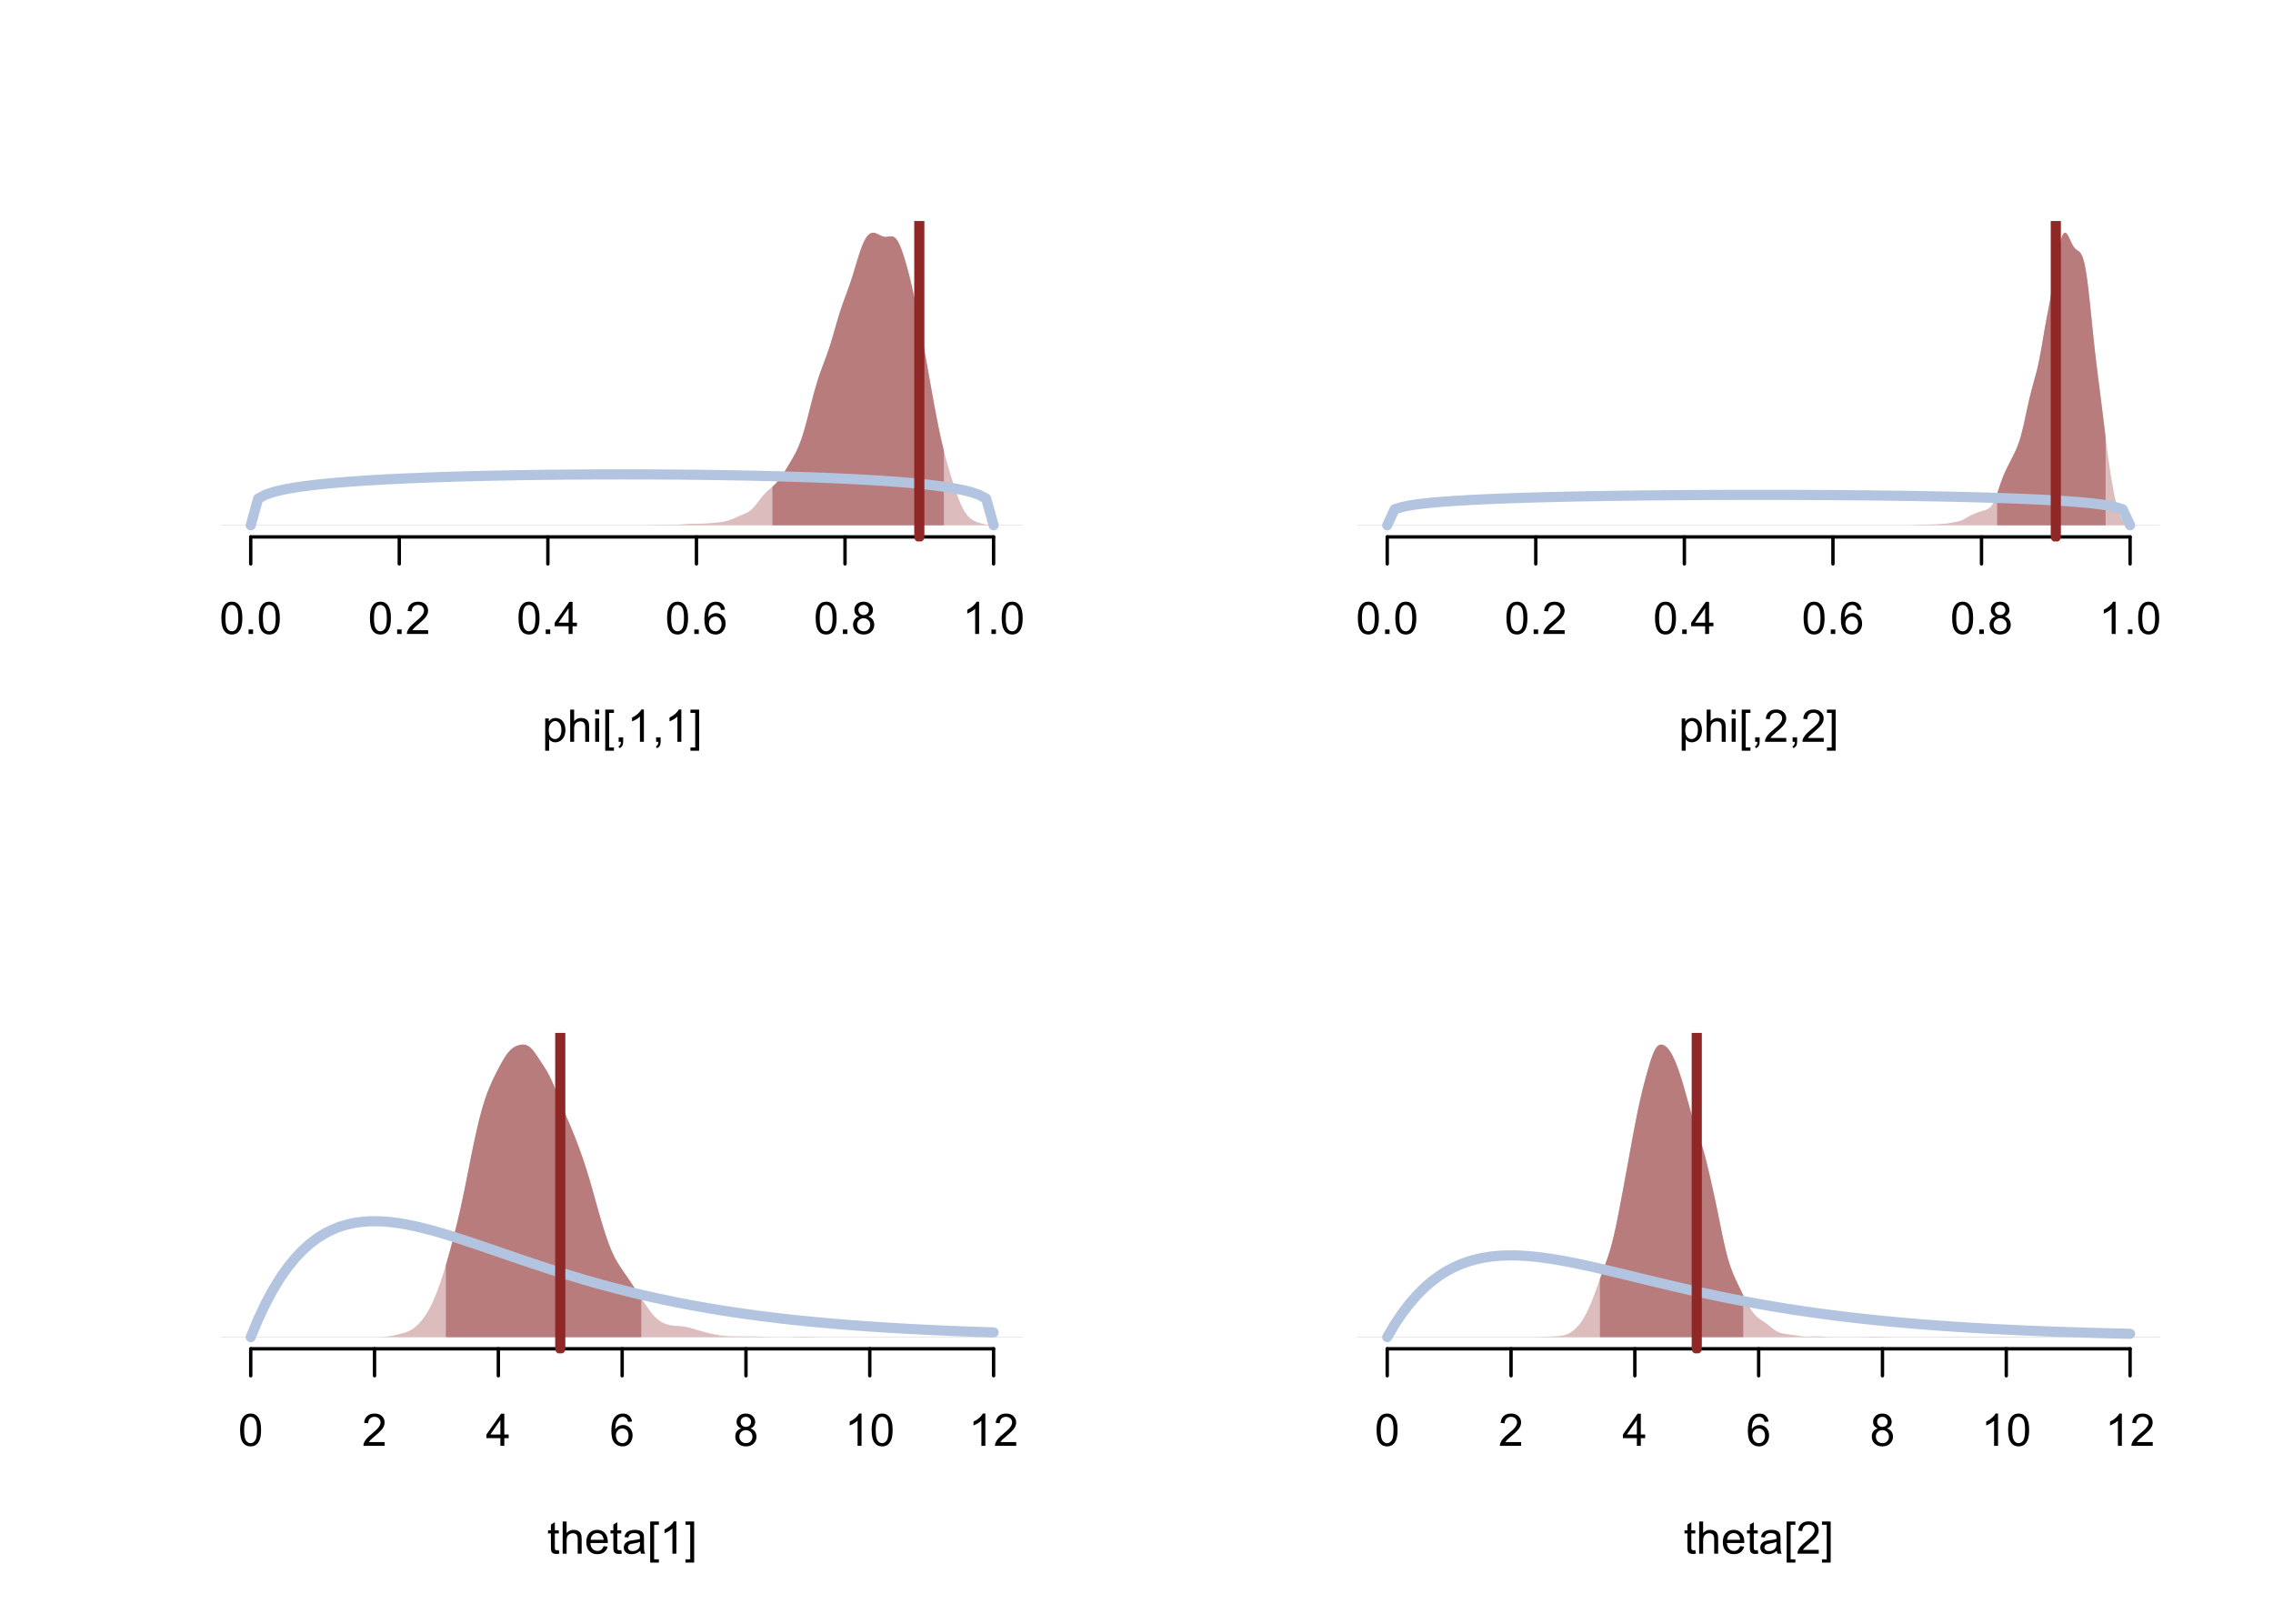 <?xml version="1.0" encoding="UTF-8"?>
<svg xmlns="http://www.w3.org/2000/svg" xmlns:xlink="http://www.w3.org/1999/xlink" width="504pt" height="360pt" viewBox="0 0 504 360" version="1.1">
<defs>
<g>
<symbol overflow="visible" id="glyph0-0">
<path style="stroke:none;" d="M 1.246 0 L 1.246 -6.227 L 6.227 -6.227 L 6.227 0 Z M 1.402 -0.156 L 6.07 -0.156 L 6.07 -6.07 L 1.402 -6.07 Z M 1.402 -0.156 "/>
</symbol>
<symbol overflow="visible" id="glyph0-1">
<path style="stroke:none;" d="M 0.414 -3.516 C 0.41 -4.359 0.496 -5.035 0.672 -5.551 C 0.844 -6.059 1.102 -6.457 1.445 -6.738 C 1.785 -7.02 2.215 -7.16 2.738 -7.16 C 3.117 -7.16 3.453 -7.082 3.742 -6.926 C 4.027 -6.77 4.266 -6.547 4.457 -6.262 C 4.645 -5.969 4.793 -5.617 4.902 -5.203 C 5.008 -4.785 5.062 -4.223 5.062 -3.516 C 5.062 -2.68 4.977 -2.004 4.805 -1.488 C 4.633 -0.973 4.375 -0.574 4.031 -0.297 C 3.688 -0.02 3.254 0.117 2.738 0.121 C 2.047 0.117 1.508 -0.125 1.117 -0.617 C 0.645 -1.207 0.41 -2.176 0.414 -3.516 Z M 1.312 -3.516 C 1.312 -2.344 1.449 -1.562 1.723 -1.18 C 1.996 -0.789 2.332 -0.598 2.738 -0.598 C 3.137 -0.598 3.477 -0.789 3.75 -1.18 C 4.023 -1.566 4.16 -2.348 4.164 -3.516 C 4.16 -4.688 4.023 -5.465 3.75 -5.855 C 3.477 -6.238 3.133 -6.434 2.727 -6.434 C 2.32 -6.434 2 -6.262 1.766 -5.922 C 1.461 -5.488 1.312 -4.688 1.312 -3.516 Z M 1.312 -3.516 "/>
</symbol>
<symbol overflow="visible" id="glyph0-2">
<path style="stroke:none;" d="M 0.906 0 L 0.906 -0.996 L 1.902 -0.996 L 1.902 0 Z M 0.906 0 "/>
</symbol>
<symbol overflow="visible" id="glyph0-3">
<path style="stroke:none;" d="M 5.016 -0.84 L 5.016 0 L 0.301 0 C 0.293 -0.211 0.328 -0.414 0.402 -0.609 C 0.52 -0.93 0.711 -1.242 0.977 -1.555 C 1.238 -1.863 1.621 -2.227 2.125 -2.637 C 2.898 -3.27 3.422 -3.77 3.695 -4.145 C 3.965 -4.512 4.102 -4.863 4.105 -5.199 C 4.102 -5.543 3.977 -5.836 3.73 -6.074 C 3.48 -6.312 3.156 -6.434 2.762 -6.434 C 2.336 -6.434 2 -6.305 1.75 -6.055 C 1.496 -5.797 1.367 -5.449 1.367 -5.004 L 0.469 -5.098 C 0.527 -5.766 0.758 -6.273 1.16 -6.629 C 1.562 -6.98 2.102 -7.16 2.781 -7.16 C 3.465 -7.16 4.008 -6.969 4.406 -6.59 C 4.805 -6.207 5.004 -5.738 5.004 -5.18 C 5.004 -4.891 4.945 -4.609 4.828 -4.336 C 4.711 -4.062 4.516 -3.773 4.246 -3.469 C 3.977 -3.164 3.527 -2.742 2.898 -2.211 C 2.371 -1.766 2.035 -1.469 1.887 -1.312 C 1.738 -1.156 1.613 -0.996 1.516 -0.84 Z M 5.016 -0.84 "/>
</symbol>
<symbol overflow="visible" id="glyph0-4">
<path style="stroke:none;" d="M 3.219 0 L 3.219 -1.707 L 0.125 -1.707 L 0.125 -2.508 L 3.379 -7.129 L 4.094 -7.129 L 4.094 -2.508 L 5.059 -2.508 L 5.059 -1.707 L 4.094 -1.707 L 4.094 0 Z M 3.219 -2.508 L 3.219 -5.723 L 0.988 -2.508 Z M 3.219 -2.508 "/>
</symbol>
<symbol overflow="visible" id="glyph0-5">
<path style="stroke:none;" d="M 4.957 -5.383 L 4.086 -5.316 C 4.004 -5.656 3.895 -5.906 3.754 -6.066 C 3.516 -6.309 3.223 -6.434 2.879 -6.438 C 2.598 -6.434 2.355 -6.355 2.145 -6.207 C 1.867 -6 1.648 -5.707 1.492 -5.324 C 1.332 -4.938 1.25 -4.387 1.246 -3.676 C 1.453 -3.992 1.711 -4.23 2.02 -4.391 C 2.32 -4.543 2.641 -4.621 2.977 -4.625 C 3.559 -4.621 4.055 -4.406 4.465 -3.98 C 4.875 -3.547 5.078 -2.992 5.082 -2.316 C 5.078 -1.863 4.984 -1.449 4.793 -1.066 C 4.598 -0.684 4.332 -0.387 3.996 -0.184 C 3.66 0.02 3.277 0.117 2.852 0.121 C 2.117 0.117 1.52 -0.148 1.062 -0.684 C 0.602 -1.219 0.375 -2.102 0.375 -3.336 C 0.375 -4.711 0.629 -5.715 1.137 -6.34 C 1.582 -6.887 2.18 -7.16 2.934 -7.16 C 3.492 -7.16 3.949 -7 4.309 -6.688 C 4.664 -6.367 4.883 -5.934 4.957 -5.383 Z M 1.383 -2.309 C 1.383 -2.008 1.445 -1.719 1.574 -1.445 C 1.699 -1.168 1.879 -0.957 2.109 -0.812 C 2.34 -0.668 2.582 -0.598 2.836 -0.598 C 3.203 -0.598 3.52 -0.746 3.789 -1.043 C 4.051 -1.34 4.184 -1.746 4.188 -2.262 C 4.184 -2.754 4.051 -3.141 3.793 -3.426 C 3.527 -3.707 3.199 -3.848 2.801 -3.852 C 2.402 -3.848 2.066 -3.707 1.793 -3.426 C 1.52 -3.141 1.383 -2.77 1.383 -2.309 Z M 1.383 -2.309 "/>
</symbol>
<symbol overflow="visible" id="glyph0-6">
<path style="stroke:none;" d="M 1.762 -3.867 C 1.395 -4 1.125 -4.188 0.953 -4.434 C 0.777 -4.68 0.691 -4.977 0.691 -5.32 C 0.691 -5.836 0.875 -6.27 1.25 -6.629 C 1.617 -6.98 2.113 -7.16 2.738 -7.16 C 3.355 -7.16 3.855 -6.977 4.238 -6.617 C 4.613 -6.25 4.805 -5.812 4.809 -5.297 C 4.805 -4.965 4.719 -4.676 4.547 -4.434 C 4.375 -4.188 4.109 -4 3.758 -3.867 C 4.191 -3.723 4.527 -3.492 4.758 -3.176 C 4.984 -2.855 5.098 -2.477 5.102 -2.039 C 5.098 -1.43 4.883 -0.914 4.453 -0.5 C 4.023 -0.086 3.457 0.117 2.754 0.121 C 2.051 0.117 1.48 -0.09 1.051 -0.504 C 0.613 -0.918 0.398 -1.438 0.402 -2.062 C 0.398 -2.523 0.516 -2.91 0.754 -3.227 C 0.988 -3.535 1.324 -3.75 1.762 -3.867 Z M 1.586 -5.348 C 1.582 -5.008 1.691 -4.734 1.91 -4.523 C 2.129 -4.309 2.41 -4.199 2.758 -4.203 C 3.09 -4.199 3.367 -4.305 3.586 -4.52 C 3.801 -4.73 3.906 -4.992 3.91 -5.301 C 3.906 -5.617 3.797 -5.887 3.574 -6.109 C 3.352 -6.324 3.074 -6.434 2.746 -6.438 C 2.41 -6.434 2.133 -6.328 1.914 -6.117 C 1.691 -5.902 1.582 -5.645 1.586 -5.348 Z M 1.305 -2.059 C 1.301 -1.805 1.359 -1.562 1.48 -1.332 C 1.598 -1.094 1.773 -0.914 2.008 -0.789 C 2.238 -0.66 2.488 -0.598 2.762 -0.598 C 3.176 -0.598 3.523 -0.73 3.797 -1 C 4.07 -1.27 4.207 -1.613 4.207 -2.027 C 4.207 -2.449 4.066 -2.797 3.785 -3.074 C 3.504 -3.348 3.152 -3.484 2.734 -3.488 C 2.32 -3.484 1.98 -3.348 1.711 -3.078 C 1.438 -2.805 1.301 -2.465 1.305 -2.059 Z M 1.305 -2.059 "/>
</symbol>
<symbol overflow="visible" id="glyph0-7">
<path style="stroke:none;" d="M 3.711 0 L 2.836 0 L 2.836 -5.578 C 2.625 -5.375 2.348 -5.172 2.004 -4.973 C 1.66 -4.77 1.352 -4.621 1.086 -4.523 L 1.086 -5.367 C 1.57 -5.598 2 -5.875 2.367 -6.203 C 2.734 -6.527 2.992 -6.848 3.148 -7.16 L 3.711 -7.16 Z M 3.711 0 "/>
</symbol>
<symbol overflow="visible" id="glyph0-8">
<path style="stroke:none;" d="M 0.656 1.98 L 0.656 -5.164 L 1.453 -5.164 L 1.453 -4.492 C 1.641 -4.754 1.852 -4.949 2.09 -5.082 C 2.324 -5.211 2.613 -5.277 2.953 -5.281 C 3.391 -5.277 3.777 -5.164 4.117 -4.941 C 4.453 -4.711 4.707 -4.391 4.883 -3.98 C 5.051 -3.562 5.137 -3.109 5.141 -2.621 C 5.137 -2.09 5.043 -1.613 4.855 -1.191 C 4.664 -0.766 4.387 -0.441 4.027 -0.219 C 3.664 0.008 3.285 0.117 2.891 0.117 C 2.594 0.117 2.332 0.059 2.102 -0.066 C 1.867 -0.188 1.676 -0.344 1.531 -0.535 L 1.531 1.98 Z M 1.449 -2.555 C 1.445 -1.887 1.582 -1.395 1.852 -1.078 C 2.121 -0.758 2.445 -0.598 2.832 -0.602 C 3.215 -0.598 3.547 -0.762 3.828 -1.094 C 4.102 -1.422 4.242 -1.934 4.246 -2.625 C 4.242 -3.281 4.105 -3.773 3.84 -4.105 C 3.566 -4.43 3.246 -4.594 2.871 -4.598 C 2.496 -4.594 2.164 -4.418 1.879 -4.074 C 1.59 -3.723 1.445 -3.219 1.449 -2.555 Z M 1.449 -2.555 "/>
</symbol>
<symbol overflow="visible" id="glyph0-9">
<path style="stroke:none;" d="M 0.656 0 L 0.656 -7.129 L 1.531 -7.129 L 1.531 -4.57 C 1.938 -5.043 2.453 -5.277 3.078 -5.281 C 3.457 -5.277 3.789 -5.203 4.074 -5.055 C 4.355 -4.902 4.559 -4.695 4.68 -4.43 C 4.801 -4.164 4.863 -3.777 4.863 -3.273 L 4.863 0 L 3.988 0 L 3.988 -3.273 C 3.984 -3.707 3.891 -4.023 3.703 -4.227 C 3.512 -4.422 3.242 -4.523 2.898 -4.527 C 2.637 -4.523 2.391 -4.457 2.164 -4.324 C 1.934 -4.191 1.773 -4.008 1.676 -3.777 C 1.578 -3.547 1.527 -3.23 1.531 -2.824 L 1.531 0 Z M 0.656 0 "/>
</symbol>
<symbol overflow="visible" id="glyph0-10">
<path style="stroke:none;" d="M 0.66 -6.121 L 0.66 -7.129 L 1.535 -7.129 L 1.535 -6.121 Z M 0.66 0 L 0.66 -5.164 L 1.535 -5.164 L 1.535 0 Z M 0.66 0 "/>
</symbol>
<symbol overflow="visible" id="glyph0-11">
<path style="stroke:none;" d="M 0.676 1.98 L 0.676 -7.129 L 2.605 -7.129 L 2.605 -6.406 L 1.551 -6.406 L 1.551 1.254 L 2.605 1.254 L 2.605 1.98 Z M 0.676 1.98 "/>
</symbol>
<symbol overflow="visible" id="glyph0-12">
<path style="stroke:none;" d="M 0.887 0 L 0.887 -0.996 L 1.883 -0.996 L 1.883 0 C 1.879 0.367 1.816 0.66 1.688 0.887 C 1.555 1.109 1.348 1.285 1.07 1.41 L 0.828 1.035 C 1.008 0.953 1.145 0.832 1.234 0.676 C 1.32 0.516 1.371 0.293 1.383 0 Z M 0.887 0 "/>
</symbol>
<symbol overflow="visible" id="glyph0-13">
<path style="stroke:none;" d="M 2.121 1.98 L 0.191 1.98 L 0.191 1.254 L 1.246 1.254 L 1.246 -6.406 L 0.191 -6.406 L 0.191 -7.129 L 2.121 -7.129 Z M 2.121 1.98 "/>
</symbol>
<symbol overflow="visible" id="glyph0-14">
<path style="stroke:none;" d="M 2.566 -0.781 L 2.695 -0.008 C 2.445 0.043 2.223 0.062 2.031 0.066 C 1.711 0.062 1.465 0.016 1.293 -0.082 C 1.117 -0.184 0.992 -0.316 0.922 -0.48 C 0.848 -0.645 0.812 -0.988 0.816 -1.512 L 0.816 -4.484 L 0.176 -4.484 L 0.176 -5.164 L 0.816 -5.164 L 0.816 -6.445 L 1.688 -6.969 L 1.688 -5.164 L 2.566 -5.164 L 2.566 -4.484 L 1.688 -4.484 L 1.688 -1.465 C 1.688 -1.215 1.703 -1.051 1.734 -0.98 C 1.766 -0.906 1.812 -0.852 1.883 -0.812 C 1.949 -0.77 2.051 -0.75 2.184 -0.75 C 2.277 -0.75 2.406 -0.758 2.566 -0.781 Z M 2.566 -0.781 "/>
</symbol>
<symbol overflow="visible" id="glyph0-15">
<path style="stroke:none;" d="M 4.191 -1.664 L 5.098 -1.551 C 4.953 -1.02 4.688 -0.609 4.305 -0.32 C 3.918 -0.027 3.426 0.117 2.824 0.117 C 2.066 0.117 1.465 -0.113 1.027 -0.578 C 0.582 -1.043 0.363 -1.695 0.363 -2.539 C 0.363 -3.406 0.586 -4.082 1.035 -4.562 C 1.48 -5.039 2.062 -5.277 2.777 -5.281 C 3.465 -5.277 4.027 -5.043 4.469 -4.574 C 4.902 -4.102 5.121 -3.441 5.125 -2.594 C 5.121 -2.539 5.121 -2.461 5.121 -2.359 L 1.27 -2.359 C 1.297 -1.789 1.457 -1.355 1.75 -1.055 C 2.035 -0.75 2.395 -0.598 2.832 -0.602 C 3.148 -0.598 3.422 -0.684 3.652 -0.855 C 3.875 -1.023 4.055 -1.293 4.191 -1.664 Z M 1.316 -3.078 L 4.203 -3.078 C 4.16 -3.508 4.051 -3.836 3.871 -4.055 C 3.59 -4.391 3.227 -4.559 2.785 -4.562 C 2.379 -4.559 2.043 -4.422 1.773 -4.156 C 1.496 -3.883 1.344 -3.523 1.316 -3.078 Z M 1.316 -3.078 "/>
</symbol>
<symbol overflow="visible" id="glyph0-16">
<path style="stroke:none;" d="M 4.027 -0.637 C 3.699 -0.359 3.387 -0.164 3.09 -0.051 C 2.785 0.062 2.465 0.117 2.125 0.117 C 1.555 0.117 1.117 -0.02 0.816 -0.297 C 0.508 -0.574 0.355 -0.93 0.359 -1.363 C 0.355 -1.613 0.414 -1.844 0.531 -2.055 C 0.645 -2.262 0.797 -2.43 0.984 -2.555 C 1.172 -2.68 1.379 -2.773 1.613 -2.844 C 1.781 -2.887 2.043 -2.934 2.395 -2.977 C 3.098 -3.059 3.617 -3.156 3.953 -3.277 C 3.953 -3.395 3.953 -3.473 3.957 -3.508 C 3.953 -3.863 3.871 -4.113 3.711 -4.262 C 3.484 -4.457 3.152 -4.559 2.715 -4.559 C 2.301 -4.559 1.996 -4.484 1.801 -4.34 C 1.602 -4.195 1.457 -3.941 1.367 -3.574 L 0.512 -3.691 C 0.586 -4.059 0.715 -4.352 0.895 -4.578 C 1.07 -4.801 1.328 -4.977 1.668 -5.098 C 2.004 -5.219 2.395 -5.277 2.84 -5.281 C 3.277 -5.277 3.637 -5.227 3.914 -5.125 C 4.188 -5.02 4.391 -4.891 4.523 -4.734 C 4.652 -4.578 4.742 -4.379 4.797 -4.137 C 4.824 -3.988 4.84 -3.719 4.84 -3.332 L 4.84 -2.164 C 4.84 -1.348 4.855 -0.836 4.895 -0.621 C 4.926 -0.402 5 -0.195 5.117 0 L 4.203 0 C 4.109 -0.18 4.051 -0.391 4.027 -0.637 Z M 3.953 -2.594 C 3.633 -2.461 3.156 -2.352 2.523 -2.262 C 2.16 -2.207 1.906 -2.148 1.758 -2.086 C 1.609 -2.02 1.492 -1.922 1.414 -1.801 C 1.328 -1.672 1.289 -1.535 1.293 -1.387 C 1.289 -1.148 1.379 -0.953 1.559 -0.801 C 1.734 -0.645 1.992 -0.566 2.336 -0.57 C 2.668 -0.566 2.969 -0.641 3.234 -0.789 C 3.496 -0.934 3.688 -1.137 3.812 -1.395 C 3.902 -1.59 3.949 -1.879 3.953 -2.27 Z M 3.953 -2.594 "/>
</symbol>
</g>
<clipPath id="clip1">
  <path d="M 49.004 116 L 227 116 L 227 117 L 49.004 117 Z M 49.004 116 "/>
</clipPath>
<clipPath id="clip2">
  <path d="M 202 49.004 L 205 49.004 L 205 120.047 L 202 120.047 Z M 202 49.004 "/>
</clipPath>
<clipPath id="clip3">
  <path d="M 301.004 116 L 479 116 L 479 117 L 301.004 117 Z M 301.004 116 "/>
</clipPath>
<clipPath id="clip4">
  <path d="M 454 49.004 L 457 49.004 L 457 120.047 L 454 120.047 Z M 454 49.004 "/>
</clipPath>
<clipPath id="clip5">
  <path d="M 49.004 296 L 227 296 L 227 297 L 49.004 297 Z M 49.004 296 "/>
</clipPath>
<clipPath id="clip6">
  <path d="M 123 229.004 L 126 229.004 L 126 300.047 L 123 300.047 Z M 123 229.004 "/>
</clipPath>
<clipPath id="clip7">
  <path d="M 301.004 296 L 479 296 L 479 297 L 301.004 297 Z M 301.004 296 "/>
</clipPath>
<clipPath id="clip8">
  <path d="M 375 229.004 L 378 229.004 L 378 300.047 L 375 300.047 Z M 375 229.004 "/>
</clipPath>
</defs>
<g id="surface101">
<rect x="0" y="0" width="504" height="360" style="fill:rgb(100%,100%,100%);fill-opacity:1;stroke:none;"/>
<path style="fill:none;stroke-width:0.75;stroke-linecap:round;stroke-linejoin:round;stroke:rgb(0%,0%,0%);stroke-opacity:1;stroke-miterlimit:10;" d="M 55.594 119.043 L 220.312 119.043 "/>
<path style="fill:none;stroke-width:0.75;stroke-linecap:round;stroke-linejoin:round;stroke:rgb(0%,0%,0%);stroke-opacity:1;stroke-miterlimit:10;" d="M 55.594 119.043 L 55.594 125.02 "/>
<path style="fill:none;stroke-width:0.75;stroke-linecap:round;stroke-linejoin:round;stroke:rgb(0%,0%,0%);stroke-opacity:1;stroke-miterlimit:10;" d="M 88.535 119.043 L 88.535 125.02 "/>
<path style="fill:none;stroke-width:0.75;stroke-linecap:round;stroke-linejoin:round;stroke:rgb(0%,0%,0%);stroke-opacity:1;stroke-miterlimit:10;" d="M 121.48 119.043 L 121.48 125.02 "/>
<path style="fill:none;stroke-width:0.75;stroke-linecap:round;stroke-linejoin:round;stroke:rgb(0%,0%,0%);stroke-opacity:1;stroke-miterlimit:10;" d="M 154.426 119.043 L 154.426 125.02 "/>
<path style="fill:none;stroke-width:0.75;stroke-linecap:round;stroke-linejoin:round;stroke:rgb(0%,0%,0%);stroke-opacity:1;stroke-miterlimit:10;" d="M 187.367 119.043 L 187.367 125.02 "/>
<path style="fill:none;stroke-width:0.75;stroke-linecap:round;stroke-linejoin:round;stroke:rgb(0%,0%,0%);stroke-opacity:1;stroke-miterlimit:10;" d="M 220.312 119.043 L 220.312 125.02 "/>
<g style="fill:rgb(0%,0%,0%);fill-opacity:1;">
  <use xlink:href="#glyph0-1" x="48.672" y="140.559"/>
  <use xlink:href="#glyph0-2" x="54.211" y="140.559"/>
  <use xlink:href="#glyph0-1" x="56.978" y="140.559"/>
</g>
<g style="fill:rgb(0%,0%,0%);fill-opacity:1;">
  <use xlink:href="#glyph0-1" x="81.613" y="140.559"/>
  <use xlink:href="#glyph0-2" x="87.153" y="140.559"/>
  <use xlink:href="#glyph0-3" x="89.92" y="140.559"/>
</g>
<g style="fill:rgb(0%,0%,0%);fill-opacity:1;">
  <use xlink:href="#glyph0-1" x="114.559" y="140.559"/>
  <use xlink:href="#glyph0-2" x="120.098" y="140.559"/>
  <use xlink:href="#glyph0-4" x="122.865" y="140.559"/>
</g>
<g style="fill:rgb(0%,0%,0%);fill-opacity:1;">
  <use xlink:href="#glyph0-1" x="147.504" y="140.559"/>
  <use xlink:href="#glyph0-2" x="153.043" y="140.559"/>
  <use xlink:href="#glyph0-5" x="155.81" y="140.559"/>
</g>
<g style="fill:rgb(0%,0%,0%);fill-opacity:1;">
  <use xlink:href="#glyph0-1" x="180.445" y="140.559"/>
  <use xlink:href="#glyph0-2" x="185.985" y="140.559"/>
  <use xlink:href="#glyph0-6" x="188.752" y="140.559"/>
</g>
<g style="fill:rgb(0%,0%,0%);fill-opacity:1;">
  <use xlink:href="#glyph0-7" x="213.391" y="140.559"/>
  <use xlink:href="#glyph0-2" x="218.93" y="140.559"/>
  <use xlink:href="#glyph0-1" x="221.697" y="140.559"/>
</g>
<g style="fill:rgb(0%,0%,0%);fill-opacity:1;">
  <use xlink:href="#glyph0-8" x="120.234" y="164.461"/>
  <use xlink:href="#glyph0-9" x="125.774" y="164.461"/>
  <use xlink:href="#glyph0-10" x="131.313" y="164.461"/>
  <use xlink:href="#glyph0-11" x="133.526" y="164.461"/>
  <use xlink:href="#glyph0-12" x="136.293" y="164.461"/>
  <use xlink:href="#glyph0-7" x="139.06" y="164.461"/>
  <use xlink:href="#glyph0-12" x="144.599" y="164.461"/>
  <use xlink:href="#glyph0-7" x="147.367" y="164.461"/>
  <use xlink:href="#glyph0-13" x="152.906" y="164.461"/>
</g>
<g clip-path="url(#clip1)" clip-rule="nonzero">
<path style="fill:none;stroke-width:0.075;stroke-linecap:round;stroke-linejoin:round;stroke:rgb(74.51%,74.51%,74.51%);stroke-opacity:1;stroke-miterlimit:10;" d="M 49.004 116.453 L 226.902 116.453 "/>
</g>
<path style=" stroke:none;fill-rule:nonzero;fill:rgb(86.275%,73.725%,73.725%);fill-opacity:1;" d="M 141.699 116.449 L 142.484 116.449 L 142.641 116.445 L 142.953 116.445 L 143.109 116.441 L 143.266 116.441 L 143.578 116.434 L 143.734 116.434 L 144.359 116.418 L 144.516 116.41 L 144.828 116.402 L 144.984 116.395 L 145.141 116.391 L 145.297 116.383 L 145.457 116.379 L 145.77 116.371 L 145.926 116.363 L 146.082 116.359 L 146.238 116.359 L 146.395 116.355 L 146.551 116.355 L 146.707 116.352 L 147.02 116.352 L 147.176 116.355 L 147.332 116.355 L 147.488 116.359 L 147.645 116.359 L 148.113 116.371 L 148.27 116.371 L 148.43 116.375 L 148.586 116.375 L 148.742 116.379 L 149.055 116.379 L 149.211 116.375 L 149.367 116.375 L 149.523 116.367 L 149.68 116.363 L 150.305 116.332 L 150.773 116.297 L 150.93 116.281 L 151.086 116.27 L 151.246 116.258 L 151.402 116.242 L 152.184 116.184 L 152.34 116.176 L 152.496 116.164 L 152.652 116.156 L 152.809 116.152 L 152.965 116.145 L 153.59 116.129 L 153.746 116.129 L 153.902 116.125 L 154.219 116.125 L 154.375 116.121 L 154.531 116.121 L 154.688 116.117 L 154.844 116.117 L 155.625 116.098 L 155.781 116.09 L 155.938 116.086 L 156.562 116.055 L 156.719 116.043 L 156.875 116.035 L 157.031 116.023 L 157.191 116.012 L 157.816 115.965 L 157.973 115.949 L 158.285 115.926 L 159.223 115.832 L 159.691 115.773 L 160.004 115.727 L 160.164 115.703 L 160.32 115.672 L 160.477 115.645 L 160.633 115.613 L 160.945 115.543 L 161.102 115.504 L 161.414 115.418 L 161.57 115.371 L 161.727 115.32 L 162.039 115.211 L 162.195 115.152 L 162.508 115.027 L 162.82 114.895 L 162.977 114.824 L 163.137 114.754 L 163.605 114.543 L 163.762 114.477 L 163.918 114.406 L 164.543 114.141 L 164.699 114.078 L 165.012 113.945 L 165.324 113.805 L 165.48 113.73 L 165.637 113.648 L 165.793 113.562 L 165.949 113.469 L 166.109 113.367 L 166.266 113.254 L 166.422 113.137 L 166.578 113.004 L 166.734 112.863 L 166.891 112.711 L 167.047 112.547 L 167.203 112.375 L 167.359 112.195 L 167.516 112.008 L 167.672 111.816 L 167.828 111.617 L 167.984 111.414 L 168.141 111.207 L 168.297 111.004 L 168.453 110.797 L 168.609 110.594 L 168.766 110.395 L 168.922 110.199 L 169.082 110.012 L 169.238 109.828 L 169.395 109.652 L 169.551 109.48 L 169.707 109.316 L 169.863 109.16 L 170.02 109.008 L 170.176 108.863 L 170.488 108.582 L 170.645 108.449 L 170.801 108.312 L 170.957 108.18 L 171.27 107.906 L 171.582 107.625 L 171.738 107.477 L 172.055 107.16 L 172.211 106.992 L 172.367 106.816 L 172.523 106.633 L 172.68 106.441 L 172.836 106.242 L 172.992 106.035 L 173.148 105.82 L 173.305 105.594 L 173.461 105.363 L 173.617 105.125 L 173.773 104.883 L 174.086 104.383 L 174.398 103.867 L 174.711 103.344 L 174.871 103.082 L 175.184 102.559 L 175.496 102.027 L 175.809 101.488 L 175.965 101.211 L 176.121 100.926 L 176.277 100.637 L 176.434 100.336 L 176.59 100.02 L 176.746 99.691 L 176.902 99.352 L 177.059 98.992 L 177.215 98.613 L 177.371 98.215 L 177.527 97.793 L 177.684 97.352 L 177.844 96.891 L 178 96.406 L 178.156 95.902 L 178.312 95.375 L 178.469 94.832 L 178.625 94.27 L 178.781 93.691 L 178.938 93.105 L 179.094 92.504 L 179.25 91.898 L 179.406 91.285 L 179.562 90.668 L 179.875 89.441 L 180.031 88.836 L 180.188 88.234 L 180.344 87.645 L 180.5 87.062 L 180.656 86.496 L 180.816 85.945 L 180.973 85.41 L 181.129 84.887 L 181.285 84.379 L 181.441 83.887 L 181.598 83.41 L 181.754 82.949 L 181.91 82.5 L 182.066 82.062 L 182.223 81.633 L 182.379 81.211 L 182.691 80.375 L 182.848 79.961 L 183.004 79.543 L 183.16 79.121 L 183.316 78.691 L 183.473 78.25 L 183.629 77.801 L 183.789 77.34 L 183.945 76.867 L 184.102 76.379 L 184.258 75.879 L 184.414 75.367 L 184.57 74.844 L 184.727 74.312 L 184.883 73.777 L 185.039 73.234 L 185.195 72.688 L 185.352 72.145 L 185.508 71.605 L 185.664 71.07 L 185.82 70.543 L 185.977 70.023 L 186.133 69.52 L 186.289 69.027 L 186.445 68.547 L 186.602 68.078 L 186.762 67.621 L 186.918 67.176 L 187.074 66.738 L 187.23 66.309 L 187.699 65.043 L 187.855 64.617 L 188.012 64.188 L 188.168 63.754 L 188.324 63.309 L 188.48 62.855 L 188.637 62.391 L 188.793 61.918 L 188.949 61.43 L 189.105 60.934 L 189.262 60.43 L 189.418 59.918 L 189.574 59.398 L 189.734 58.879 L 189.891 58.359 L 190.047 57.844 L 190.203 57.332 L 190.359 56.832 L 190.516 56.344 L 190.672 55.871 L 190.828 55.414 L 190.984 54.98 L 191.141 54.57 L 191.297 54.184 L 191.453 53.82 L 191.609 53.492 L 191.766 53.188 L 191.922 52.914 L 192.078 52.664 L 192.234 52.445 L 192.391 52.25 L 192.547 52.082 L 192.707 51.945 L 192.863 51.832 L 193.02 51.742 L 193.176 51.676 L 193.332 51.629 L 193.488 51.602 L 193.645 51.598 L 193.801 51.609 L 193.957 51.641 L 194.113 51.684 L 194.27 51.738 L 194.426 51.801 L 194.582 51.875 L 194.738 51.953 L 195.207 52.199 L 195.363 52.273 L 195.52 52.34 L 195.68 52.402 L 195.836 52.449 L 195.992 52.484 L 196.148 52.512 L 196.305 52.523 L 196.461 52.523 L 196.617 52.516 L 196.773 52.496 L 197.242 52.426 L 197.398 52.406 L 197.555 52.395 L 197.711 52.398 L 197.867 52.418 L 198.023 52.461 L 198.18 52.531 L 198.336 52.625 L 198.496 52.75 L 198.652 52.91 L 198.809 53.098 L 198.965 53.32 L 199.121 53.578 L 199.277 53.871 L 199.434 54.195 L 199.59 54.551 L 199.746 54.93 L 199.902 55.34 L 200.059 55.77 L 200.215 56.227 L 200.371 56.703 L 200.527 57.199 L 200.684 57.711 L 200.84 58.242 L 200.996 58.789 L 201.152 59.348 L 201.309 59.93 L 201.469 60.523 L 201.625 61.133 L 201.781 61.762 L 201.938 62.406 L 202.094 63.066 L 202.25 63.742 L 202.406 64.438 L 202.562 65.152 L 202.719 65.883 L 202.875 66.625 L 203.031 67.387 L 203.188 68.16 L 203.344 68.945 L 203.5 69.746 L 203.656 70.555 L 203.812 71.375 L 203.969 72.199 L 204.125 73.031 L 204.281 73.871 L 204.441 74.719 L 204.598 75.57 L 204.754 76.426 L 204.91 77.285 L 205.223 79.012 L 205.535 80.754 L 205.691 81.633 L 205.848 82.508 L 206.316 85.145 L 206.629 86.895 L 206.785 87.766 L 206.941 88.629 L 207.098 89.484 L 207.254 90.332 L 207.414 91.168 L 207.57 91.992 L 207.727 92.801 L 207.883 93.594 L 208.039 94.371 L 208.195 95.133 L 208.352 95.875 L 208.508 96.598 L 208.664 97.305 L 208.82 97.988 L 208.977 98.652 L 209.133 99.301 L 209.289 99.934 L 209.445 100.547 L 209.602 101.148 L 209.758 101.734 L 209.914 102.305 L 210.07 102.863 L 210.227 103.41 L 210.387 103.953 L 210.543 104.48 L 210.699 105.004 L 210.855 105.52 L 211.012 106.027 L 211.168 106.531 L 211.324 107.023 L 211.48 107.508 L 211.637 107.988 L 211.793 108.457 L 211.949 108.918 L 212.105 109.367 L 212.262 109.805 L 212.418 110.227 L 212.574 110.637 L 212.73 111.031 L 212.887 111.414 L 213.043 111.777 L 213.199 112.121 L 213.359 112.445 L 213.516 112.754 L 213.672 113.043 L 213.828 113.312 L 213.984 113.566 L 214.141 113.801 L 214.297 114.016 L 214.453 114.211 L 214.609 114.395 L 214.766 114.562 L 214.922 114.715 L 215.078 114.855 L 215.234 114.984 L 215.391 115.102 L 215.547 115.207 L 215.703 115.305 L 215.859 115.395 L 216.016 115.477 L 216.172 115.555 L 216.332 115.625 L 216.488 115.691 L 216.645 115.754 L 216.801 115.812 L 216.957 115.867 L 217.27 115.969 L 217.426 116.016 L 217.582 116.059 L 217.895 116.137 L 218.051 116.172 L 218.363 116.234 L 218.52 116.262 L 218.832 116.309 L 219.145 116.348 L 219.305 116.363 L 219.461 116.379 L 219.773 116.402 L 220.242 116.426 L 220.867 116.441 L 221.023 116.441 L 221.18 116.445 L 221.336 116.445 L 221.492 116.449 L 221.648 116.449 Z M 141.699 116.449 "/>
<path style=" stroke:none;fill-rule:nonzero;fill:rgb(72.549%,48.627%,48.627%);fill-opacity:1;" d="M 171.27 116.453 L 171.27 107.906 L 171.582 107.625 L 171.738 107.477 L 172.055 107.16 L 172.211 106.992 L 172.367 106.816 L 172.523 106.633 L 172.68 106.441 L 172.836 106.242 L 172.992 106.035 L 173.148 105.82 L 173.305 105.594 L 173.461 105.363 L 173.617 105.125 L 173.773 104.883 L 174.086 104.383 L 174.398 103.867 L 174.711 103.344 L 174.871 103.082 L 175.184 102.559 L 175.496 102.027 L 175.809 101.488 L 175.965 101.211 L 176.121 100.926 L 176.277 100.637 L 176.434 100.336 L 176.59 100.02 L 176.746 99.691 L 176.902 99.352 L 177.059 98.992 L 177.215 98.613 L 177.371 98.215 L 177.527 97.793 L 177.684 97.352 L 177.844 96.891 L 178 96.406 L 178.156 95.902 L 178.312 95.375 L 178.469 94.832 L 178.625 94.27 L 178.781 93.691 L 178.938 93.105 L 179.094 92.504 L 179.25 91.898 L 179.406 91.285 L 179.562 90.668 L 179.875 89.441 L 180.031 88.836 L 180.188 88.234 L 180.344 87.645 L 180.5 87.062 L 180.656 86.496 L 180.816 85.945 L 180.973 85.41 L 181.129 84.887 L 181.285 84.379 L 181.441 83.887 L 181.598 83.41 L 181.754 82.949 L 181.91 82.5 L 182.066 82.062 L 182.223 81.633 L 182.379 81.211 L 182.691 80.375 L 182.848 79.961 L 183.004 79.543 L 183.16 79.121 L 183.316 78.691 L 183.473 78.25 L 183.629 77.801 L 183.789 77.34 L 183.945 76.867 L 184.102 76.379 L 184.258 75.879 L 184.414 75.367 L 184.57 74.844 L 184.727 74.312 L 184.883 73.777 L 185.039 73.234 L 185.195 72.688 L 185.352 72.145 L 185.508 71.605 L 185.664 71.07 L 185.82 70.543 L 185.977 70.023 L 186.133 69.52 L 186.289 69.027 L 186.445 68.547 L 186.602 68.078 L 186.762 67.621 L 186.918 67.176 L 187.074 66.738 L 187.23 66.309 L 187.699 65.043 L 187.855 64.617 L 188.012 64.188 L 188.168 63.754 L 188.324 63.309 L 188.48 62.855 L 188.637 62.391 L 188.793 61.918 L 188.949 61.43 L 189.105 60.934 L 189.262 60.43 L 189.418 59.918 L 189.574 59.398 L 189.734 58.879 L 189.891 58.359 L 190.047 57.844 L 190.203 57.332 L 190.359 56.832 L 190.516 56.344 L 190.672 55.871 L 190.828 55.414 L 190.984 54.98 L 191.141 54.57 L 191.297 54.184 L 191.453 53.82 L 191.609 53.492 L 191.766 53.188 L 191.922 52.914 L 192.078 52.664 L 192.234 52.445 L 192.391 52.25 L 192.547 52.082 L 192.707 51.945 L 192.863 51.832 L 193.02 51.742 L 193.176 51.676 L 193.332 51.629 L 193.488 51.602 L 193.645 51.598 L 193.801 51.609 L 193.957 51.641 L 194.113 51.684 L 194.27 51.738 L 194.426 51.801 L 194.582 51.875 L 194.738 51.953 L 195.207 52.199 L 195.363 52.273 L 195.52 52.34 L 195.68 52.402 L 195.836 52.449 L 195.992 52.484 L 196.148 52.512 L 196.305 52.523 L 196.461 52.523 L 196.617 52.516 L 196.773 52.496 L 197.242 52.426 L 197.398 52.406 L 197.555 52.395 L 197.711 52.398 L 197.867 52.418 L 198.023 52.461 L 198.18 52.531 L 198.336 52.625 L 198.496 52.75 L 198.652 52.91 L 198.809 53.098 L 198.965 53.32 L 199.121 53.578 L 199.277 53.871 L 199.434 54.195 L 199.59 54.551 L 199.746 54.93 L 199.902 55.34 L 200.059 55.77 L 200.215 56.227 L 200.371 56.703 L 200.527 57.199 L 200.684 57.711 L 200.84 58.242 L 200.996 58.789 L 201.152 59.348 L 201.309 59.93 L 201.469 60.523 L 201.625 61.133 L 201.781 61.762 L 201.938 62.406 L 202.094 63.066 L 202.25 63.742 L 202.406 64.438 L 202.562 65.152 L 202.719 65.883 L 202.875 66.625 L 203.031 67.387 L 203.188 68.16 L 203.344 68.945 L 203.5 69.746 L 203.656 70.555 L 203.812 71.375 L 203.969 72.199 L 204.125 73.031 L 204.281 73.871 L 204.441 74.719 L 204.598 75.57 L 204.754 76.426 L 204.91 77.285 L 205.223 79.012 L 205.535 80.754 L 205.691 81.633 L 205.848 82.508 L 206.316 85.145 L 206.629 86.895 L 206.785 87.766 L 206.941 88.629 L 207.098 89.484 L 207.254 90.332 L 207.414 91.168 L 207.57 91.992 L 207.727 92.801 L 207.883 93.594 L 208.039 94.371 L 208.195 95.133 L 208.352 95.875 L 208.508 96.598 L 208.664 97.305 L 208.82 97.988 L 208.977 98.652 L 209.133 99.301 L 209.289 99.934 L 209.289 116.453 Z M 171.27 116.453 "/>
<path style="fill:none;stroke-width:2.25;stroke-linecap:round;stroke-linejoin:round;stroke:rgb(69.804%,76.863%,87.451%);stroke-opacity:1;stroke-miterlimit:10;" d="M 55.594 116.453 L 57.238 110.543 L 58.887 109.676 L 60.535 109.117 L 62.18 108.699 L 63.828 108.363 L 65.477 108.082 L 67.121 107.836 L 68.77 107.625 L 70.418 107.434 L 72.062 107.262 L 73.711 107.105 L 75.359 106.961 L 77.004 106.832 L 78.652 106.711 L 80.301 106.598 L 81.945 106.492 L 83.594 106.395 L 85.242 106.305 L 86.891 106.219 L 88.535 106.141 L 90.184 106.066 L 91.832 105.996 L 93.477 105.93 L 95.125 105.867 L 96.773 105.809 L 98.418 105.754 L 100.066 105.699 L 101.715 105.652 L 103.359 105.605 L 105.008 105.562 L 106.656 105.523 L 108.301 105.484 L 109.949 105.449 L 111.598 105.418 L 113.242 105.387 L 116.539 105.332 L 118.188 105.309 L 119.832 105.289 L 123.129 105.25 L 124.773 105.234 L 128.07 105.211 L 129.715 105.199 L 133.012 105.184 L 134.656 105.18 L 136.305 105.18 L 137.953 105.176 L 139.598 105.18 L 141.246 105.18 L 142.895 105.184 L 144.539 105.191 L 146.188 105.199 L 147.836 105.211 L 149.48 105.223 L 151.129 105.234 L 152.777 105.25 L 154.426 105.27 L 156.07 105.289 L 157.719 105.309 L 159.367 105.332 L 161.012 105.359 L 162.66 105.387 L 164.309 105.418 L 165.953 105.449 L 167.602 105.484 L 169.25 105.523 L 170.895 105.562 L 172.543 105.605 L 174.191 105.652 L 175.836 105.699 L 179.133 105.809 L 180.777 105.867 L 182.426 105.93 L 184.074 105.996 L 185.723 106.066 L 187.367 106.141 L 189.016 106.219 L 190.664 106.305 L 192.309 106.395 L 193.957 106.492 L 195.605 106.598 L 197.25 106.711 L 198.898 106.832 L 200.547 106.961 L 202.191 107.105 L 203.84 107.262 L 205.488 107.434 L 207.133 107.625 L 208.781 107.836 L 210.43 108.082 L 212.074 108.363 L 213.723 108.699 L 215.371 109.117 L 217.02 109.676 L 218.664 110.543 L 220.312 116.453 "/>
<g clip-path="url(#clip2)" clip-rule="nonzero">
<path style="fill:none;stroke-width:2.25;stroke-linecap:round;stroke-linejoin:round;stroke:rgb(56.078%,15.294%,15.294%);stroke-opacity:1;stroke-miterlimit:10;" d="M 203.84 119.043 L 203.84 49.004 "/>
</g>
<path style="fill:none;stroke-width:0.75;stroke-linecap:round;stroke-linejoin:round;stroke:rgb(0%,0%,0%);stroke-opacity:1;stroke-miterlimit:10;" d="M 307.594 119.043 L 472.312 119.043 "/>
<path style="fill:none;stroke-width:0.75;stroke-linecap:round;stroke-linejoin:round;stroke:rgb(0%,0%,0%);stroke-opacity:1;stroke-miterlimit:10;" d="M 307.594 119.043 L 307.594 125.02 "/>
<path style="fill:none;stroke-width:0.75;stroke-linecap:round;stroke-linejoin:round;stroke:rgb(0%,0%,0%);stroke-opacity:1;stroke-miterlimit:10;" d="M 340.535 119.043 L 340.535 125.02 "/>
<path style="fill:none;stroke-width:0.75;stroke-linecap:round;stroke-linejoin:round;stroke:rgb(0%,0%,0%);stroke-opacity:1;stroke-miterlimit:10;" d="M 373.48 119.043 L 373.48 125.02 "/>
<path style="fill:none;stroke-width:0.75;stroke-linecap:round;stroke-linejoin:round;stroke:rgb(0%,0%,0%);stroke-opacity:1;stroke-miterlimit:10;" d="M 406.426 119.043 L 406.426 125.02 "/>
<path style="fill:none;stroke-width:0.75;stroke-linecap:round;stroke-linejoin:round;stroke:rgb(0%,0%,0%);stroke-opacity:1;stroke-miterlimit:10;" d="M 439.367 119.043 L 439.367 125.02 "/>
<path style="fill:none;stroke-width:0.75;stroke-linecap:round;stroke-linejoin:round;stroke:rgb(0%,0%,0%);stroke-opacity:1;stroke-miterlimit:10;" d="M 472.312 119.043 L 472.312 125.02 "/>
<g style="fill:rgb(0%,0%,0%);fill-opacity:1;">
  <use xlink:href="#glyph0-1" x="300.672" y="140.559"/>
  <use xlink:href="#glyph0-2" x="306.211" y="140.559"/>
  <use xlink:href="#glyph0-1" x="308.978" y="140.559"/>
</g>
<g style="fill:rgb(0%,0%,0%);fill-opacity:1;">
  <use xlink:href="#glyph0-1" x="333.613" y="140.559"/>
  <use xlink:href="#glyph0-2" x="339.153" y="140.559"/>
  <use xlink:href="#glyph0-3" x="341.92" y="140.559"/>
</g>
<g style="fill:rgb(0%,0%,0%);fill-opacity:1;">
  <use xlink:href="#glyph0-1" x="366.559" y="140.559"/>
  <use xlink:href="#glyph0-2" x="372.098" y="140.559"/>
  <use xlink:href="#glyph0-4" x="374.865" y="140.559"/>
</g>
<g style="fill:rgb(0%,0%,0%);fill-opacity:1;">
  <use xlink:href="#glyph0-1" x="399.504" y="140.559"/>
  <use xlink:href="#glyph0-2" x="405.043" y="140.559"/>
  <use xlink:href="#glyph0-5" x="407.81" y="140.559"/>
</g>
<g style="fill:rgb(0%,0%,0%);fill-opacity:1;">
  <use xlink:href="#glyph0-1" x="432.445" y="140.559"/>
  <use xlink:href="#glyph0-2" x="437.985" y="140.559"/>
  <use xlink:href="#glyph0-6" x="440.752" y="140.559"/>
</g>
<g style="fill:rgb(0%,0%,0%);fill-opacity:1;">
  <use xlink:href="#glyph0-7" x="465.391" y="140.559"/>
  <use xlink:href="#glyph0-2" x="470.93" y="140.559"/>
  <use xlink:href="#glyph0-1" x="473.697" y="140.559"/>
</g>
<g style="fill:rgb(0%,0%,0%);fill-opacity:1;">
  <use xlink:href="#glyph0-8" x="372.234" y="164.461"/>
  <use xlink:href="#glyph0-9" x="377.774" y="164.461"/>
  <use xlink:href="#glyph0-10" x="383.313" y="164.461"/>
  <use xlink:href="#glyph0-11" x="385.526" y="164.461"/>
  <use xlink:href="#glyph0-12" x="388.293" y="164.461"/>
  <use xlink:href="#glyph0-3" x="391.06" y="164.461"/>
  <use xlink:href="#glyph0-12" x="396.599" y="164.461"/>
  <use xlink:href="#glyph0-3" x="399.367" y="164.461"/>
  <use xlink:href="#glyph0-13" x="404.906" y="164.461"/>
</g>
<g clip-path="url(#clip3)" clip-rule="nonzero">
<path style="fill:none;stroke-width:0.075;stroke-linecap:round;stroke-linejoin:round;stroke:rgb(74.51%,74.51%,74.51%);stroke-opacity:1;stroke-miterlimit:10;" d="M 301.004 116.453 L 478.902 116.453 "/>
</g>
<path style=" stroke:none;fill-rule:nonzero;fill:rgb(86.275%,73.725%,73.725%);fill-opacity:1;" d="M 422.461 116.449 L 422.957 116.449 L 423.059 116.445 L 423.258 116.445 L 423.359 116.441 L 423.457 116.441 L 423.559 116.438 L 423.656 116.438 L 423.758 116.434 L 423.855 116.43 L 423.957 116.426 L 424.055 116.422 L 424.258 116.414 L 424.355 116.406 L 424.457 116.402 L 424.555 116.395 L 424.656 116.391 L 424.754 116.383 L 424.855 116.379 L 424.953 116.371 L 425.055 116.367 L 425.156 116.359 L 425.254 116.355 L 425.355 116.348 L 425.453 116.344 L 425.555 116.34 L 425.652 116.332 L 425.754 116.328 L 425.852 116.324 L 425.953 116.32 L 426.055 116.32 L 426.152 116.316 L 426.254 116.312 L 426.352 116.312 L 426.453 116.309 L 426.551 116.309 L 426.652 116.305 L 426.852 116.305 L 426.953 116.301 L 427.152 116.301 L 427.25 116.297 L 427.449 116.297 L 427.551 116.293 L 427.648 116.293 L 427.75 116.289 L 427.852 116.289 L 427.949 116.285 L 428.051 116.285 L 428.148 116.281 L 428.25 116.281 L 428.348 116.277 L 428.449 116.273 L 428.547 116.27 L 428.75 116.262 L 428.848 116.258 L 428.949 116.254 L 429.047 116.25 L 429.148 116.246 L 429.246 116.242 L 429.348 116.234 L 429.445 116.23 L 429.547 116.223 L 429.648 116.219 L 429.746 116.211 L 429.848 116.207 L 429.945 116.199 L 430.047 116.191 L 430.145 116.188 L 430.246 116.18 L 430.344 116.172 L 430.445 116.168 L 430.547 116.16 L 430.645 116.152 L 430.746 116.145 L 430.844 116.137 L 430.945 116.129 L 431.043 116.121 L 431.145 116.113 L 431.242 116.105 L 431.344 116.098 L 431.445 116.086 L 431.543 116.074 L 431.645 116.066 L 431.742 116.051 L 431.844 116.039 L 431.941 116.027 L 432.043 116.012 L 432.141 115.996 L 432.242 115.977 L 432.344 115.961 L 432.441 115.941 L 432.543 115.922 L 432.641 115.902 L 432.742 115.883 L 432.84 115.859 L 432.941 115.84 L 433.039 115.82 L 433.141 115.801 L 433.242 115.777 L 433.34 115.758 L 433.441 115.738 L 433.539 115.719 L 433.641 115.699 L 433.738 115.68 L 433.84 115.664 L 433.941 115.645 L 434.039 115.625 L 434.141 115.605 L 434.238 115.582 L 434.34 115.559 L 434.438 115.535 L 434.539 115.508 L 434.637 115.48 L 434.738 115.449 L 434.84 115.414 L 434.938 115.375 L 435.039 115.332 L 435.137 115.289 L 435.238 115.242 L 435.336 115.191 L 435.438 115.137 L 435.535 115.082 L 435.738 114.965 L 435.836 114.906 L 435.938 114.844 L 436.035 114.785 L 436.137 114.727 L 436.234 114.664 L 436.336 114.609 L 436.434 114.555 L 436.637 114.445 L 436.734 114.395 L 436.836 114.348 L 436.934 114.297 L 437.035 114.254 L 437.133 114.207 L 437.234 114.16 L 437.332 114.117 L 437.434 114.074 L 437.535 114.027 L 437.633 113.984 L 437.734 113.941 L 437.832 113.898 L 437.934 113.852 L 438.031 113.809 L 438.133 113.766 L 438.23 113.727 L 438.332 113.684 L 438.434 113.645 L 438.531 113.605 L 438.633 113.57 L 438.73 113.535 L 438.832 113.504 L 438.93 113.473 L 439.031 113.441 L 439.129 113.414 L 439.332 113.359 L 439.43 113.332 L 439.531 113.305 L 439.629 113.277 L 439.73 113.25 L 439.828 113.219 L 439.93 113.191 L 440.027 113.156 L 440.23 113.086 L 440.328 113.047 L 440.43 113.004 L 440.527 112.957 L 440.629 112.91 L 440.727 112.859 L 440.828 112.801 L 440.926 112.742 L 441.027 112.672 L 441.129 112.598 L 441.227 112.516 L 441.328 112.426 L 441.426 112.324 L 441.527 112.211 L 441.625 112.086 L 441.727 111.949 L 441.824 111.797 L 441.926 111.629 L 442.027 111.449 L 442.125 111.25 L 442.227 111.035 L 442.324 110.809 L 442.426 110.566 L 442.523 110.312 L 442.625 110.043 L 442.723 109.766 L 442.824 109.48 L 442.926 109.184 L 443.023 108.887 L 443.125 108.586 L 443.223 108.281 L 443.324 107.98 L 443.422 107.68 L 443.523 107.387 L 443.621 107.094 L 443.723 106.809 L 443.824 106.531 L 443.922 106.258 L 444.023 105.996 L 444.121 105.742 L 444.223 105.496 L 444.32 105.254 L 444.422 105.02 L 444.52 104.793 L 444.723 104.355 L 444.82 104.145 L 444.922 103.938 L 445.02 103.734 L 445.121 103.531 L 445.219 103.332 L 445.422 102.934 L 445.52 102.738 L 445.621 102.539 L 445.719 102.344 L 445.82 102.148 L 445.918 101.953 L 446.02 101.758 L 446.117 101.562 L 446.32 101.164 L 446.418 100.965 L 446.52 100.766 L 446.617 100.562 L 446.719 100.355 L 446.816 100.145 L 446.918 99.93 L 447.016 99.707 L 447.117 99.48 L 447.219 99.242 L 447.316 98.996 L 447.418 98.738 L 447.516 98.469 L 447.617 98.188 L 447.715 97.895 L 447.816 97.586 L 447.914 97.262 L 448.016 96.922 L 448.117 96.566 L 448.215 96.195 L 448.316 95.812 L 448.414 95.414 L 448.516 95.004 L 448.613 94.582 L 448.715 94.148 L 448.812 93.703 L 448.914 93.254 L 449.016 92.797 L 449.113 92.336 L 449.215 91.871 L 449.312 91.41 L 449.414 90.945 L 449.512 90.484 L 449.613 90.027 L 449.711 89.578 L 449.812 89.133 L 449.914 88.695 L 450.012 88.27 L 450.113 87.852 L 450.211 87.441 L 450.312 87.043 L 450.41 86.652 L 450.512 86.27 L 450.609 85.898 L 450.711 85.531 L 450.812 85.172 L 450.91 84.812 L 451.012 84.461 L 451.109 84.105 L 451.211 83.746 L 451.309 83.387 L 451.41 83.02 L 451.508 82.637 L 451.609 82.246 L 451.711 81.84 L 451.809 81.418 L 451.91 80.98 L 452.008 80.523 L 452.109 80.047 L 452.207 79.551 L 452.309 79.035 L 452.406 78.504 L 452.508 77.953 L 452.609 77.395 L 452.707 76.824 L 452.809 76.242 L 452.906 75.66 L 453.008 75.074 L 453.105 74.488 L 453.207 73.91 L 453.305 73.332 L 453.406 72.766 L 453.508 72.207 L 453.605 71.656 L 453.707 71.117 L 453.805 70.586 L 453.906 70.059 L 454.004 69.535 L 454.105 69.012 L 454.203 68.492 L 454.305 67.969 L 454.406 67.438 L 454.504 66.898 L 454.605 66.352 L 454.703 65.789 L 454.805 65.219 L 454.902 64.637 L 455.004 64.039 L 455.102 63.43 L 455.203 62.812 L 455.305 62.188 L 455.402 61.559 L 455.504 60.922 L 455.602 60.289 L 455.703 59.656 L 455.801 59.031 L 455.902 58.418 L 456 57.812 L 456.102 57.223 L 456.203 56.652 L 456.301 56.102 L 456.402 55.578 L 456.5 55.082 L 456.602 54.609 L 456.699 54.168 L 456.801 53.758 L 456.902 53.379 L 457 53.035 L 457.102 52.73 L 457.199 52.461 L 457.301 52.227 L 457.398 52.031 L 457.5 51.867 L 457.598 51.742 L 457.699 51.66 L 457.801 51.609 L 457.898 51.598 L 458 51.617 L 458.098 51.668 L 458.199 51.746 L 458.297 51.852 L 458.398 51.988 L 458.496 52.145 L 458.598 52.32 L 458.699 52.512 L 458.797 52.711 L 458.898 52.922 L 458.996 53.141 L 459.098 53.355 L 459.195 53.574 L 459.297 53.785 L 459.395 53.988 L 459.496 54.18 L 459.598 54.363 L 459.695 54.535 L 459.797 54.691 L 459.895 54.832 L 459.996 54.957 L 460.094 55.07 L 460.195 55.172 L 460.293 55.262 L 460.395 55.344 L 460.496 55.414 L 460.594 55.484 L 460.695 55.551 L 460.793 55.617 L 460.895 55.691 L 460.992 55.77 L 461.094 55.855 L 461.191 55.957 L 461.293 56.078 L 461.395 56.219 L 461.492 56.383 L 461.594 56.57 L 461.691 56.789 L 461.793 57.039 L 461.891 57.332 L 461.992 57.664 L 462.09 58.039 L 462.191 58.457 L 462.293 58.918 L 462.391 59.426 L 462.492 59.988 L 462.59 60.605 L 462.691 61.266 L 462.789 61.977 L 462.891 62.73 L 462.988 63.527 L 463.09 64.359 L 463.191 65.234 L 463.289 66.141 L 463.391 67.074 L 463.488 68.023 L 463.59 68.992 L 463.688 69.965 L 463.789 70.945 L 463.887 71.926 L 463.988 72.902 L 464.09 73.867 L 464.188 74.82 L 464.289 75.758 L 464.387 76.676 L 464.488 77.578 L 464.586 78.461 L 464.688 79.32 L 464.785 80.168 L 464.887 80.996 L 464.988 81.809 L 465.086 82.613 L 465.188 83.406 L 465.285 84.191 L 465.387 84.973 L 465.484 85.75 L 465.586 86.531 L 465.684 87.312 L 465.785 88.098 L 465.887 88.887 L 465.984 89.684 L 466.086 90.484 L 466.184 91.289 L 466.285 92.102 L 466.383 92.914 L 466.484 93.73 L 466.582 94.547 L 466.684 95.359 L 466.785 96.168 L 466.883 96.969 L 466.984 97.766 L 467.082 98.551 L 467.184 99.324 L 467.281 100.086 L 467.383 100.832 L 467.48 101.562 L 467.582 102.277 L 467.684 102.977 L 467.781 103.656 L 467.883 104.32 L 467.98 104.969 L 468.082 105.594 L 468.18 106.203 L 468.281 106.797 L 468.383 107.371 L 468.48 107.934 L 468.582 108.477 L 468.68 109 L 468.879 109.996 L 468.98 110.465 L 469.078 110.918 L 469.18 111.355 L 469.281 111.77 L 469.379 112.168 L 469.48 112.539 L 469.578 112.895 L 469.68 113.23 L 469.777 113.543 L 469.879 113.84 L 469.977 114.113 L 470.078 114.367 L 470.18 114.598 L 470.277 114.812 L 470.379 115.008 L 470.477 115.188 L 470.578 115.348 L 470.676 115.492 L 470.777 115.621 L 470.875 115.738 L 470.977 115.84 L 471.078 115.93 L 471.176 116.008 L 471.277 116.078 L 471.375 116.137 L 471.477 116.188 L 471.574 116.23 L 471.676 116.27 L 471.773 116.301 L 471.875 116.328 L 471.977 116.352 L 472.074 116.371 L 472.176 116.387 L 472.273 116.398 L 472.375 116.41 L 472.473 116.418 L 472.574 116.426 L 472.672 116.43 L 472.773 116.438 L 472.875 116.441 L 472.973 116.441 L 473.074 116.445 L 473.172 116.445 L 473.273 116.449 L 473.473 116.449 Z M 422.461 116.449 "/>
<path style=" stroke:none;fill-rule:nonzero;fill:rgb(72.549%,48.627%,48.627%);fill-opacity:1;" d="M 442.824 116.453 L 442.824 109.48 L 442.926 109.184 L 443.023 108.887 L 443.125 108.586 L 443.223 108.281 L 443.324 107.98 L 443.422 107.68 L 443.523 107.387 L 443.621 107.094 L 443.723 106.809 L 443.824 106.531 L 443.922 106.258 L 444.023 105.996 L 444.121 105.742 L 444.223 105.496 L 444.32 105.254 L 444.422 105.02 L 444.52 104.793 L 444.723 104.355 L 444.82 104.145 L 444.922 103.938 L 445.02 103.734 L 445.121 103.531 L 445.219 103.332 L 445.422 102.934 L 445.52 102.738 L 445.621 102.539 L 445.719 102.344 L 445.82 102.148 L 445.918 101.953 L 446.02 101.758 L 446.117 101.562 L 446.32 101.164 L 446.418 100.965 L 446.52 100.766 L 446.617 100.562 L 446.719 100.355 L 446.816 100.145 L 446.918 99.93 L 447.016 99.707 L 447.117 99.48 L 447.219 99.242 L 447.316 98.996 L 447.418 98.738 L 447.516 98.469 L 447.617 98.188 L 447.715 97.895 L 447.816 97.586 L 447.914 97.262 L 448.016 96.922 L 448.117 96.566 L 448.215 96.195 L 448.316 95.812 L 448.414 95.414 L 448.516 95.004 L 448.613 94.582 L 448.715 94.148 L 448.812 93.703 L 448.914 93.254 L 449.016 92.797 L 449.113 92.336 L 449.215 91.871 L 449.312 91.41 L 449.414 90.945 L 449.512 90.484 L 449.613 90.027 L 449.711 89.578 L 449.812 89.133 L 449.914 88.695 L 450.012 88.27 L 450.113 87.852 L 450.211 87.441 L 450.312 87.043 L 450.41 86.652 L 450.512 86.27 L 450.609 85.898 L 450.711 85.531 L 450.812 85.172 L 450.91 84.812 L 451.012 84.461 L 451.109 84.105 L 451.211 83.746 L 451.309 83.387 L 451.41 83.02 L 451.508 82.637 L 451.609 82.246 L 451.711 81.84 L 451.809 81.418 L 451.91 80.98 L 452.008 80.523 L 452.109 80.047 L 452.207 79.551 L 452.309 79.035 L 452.406 78.504 L 452.508 77.953 L 452.609 77.395 L 452.707 76.824 L 452.809 76.242 L 452.906 75.66 L 453.008 75.074 L 453.105 74.488 L 453.207 73.91 L 453.305 73.332 L 453.406 72.766 L 453.508 72.207 L 453.605 71.656 L 453.707 71.117 L 453.805 70.586 L 453.906 70.059 L 454.004 69.535 L 454.105 69.012 L 454.203 68.492 L 454.305 67.969 L 454.406 67.438 L 454.504 66.898 L 454.605 66.352 L 454.703 65.789 L 454.805 65.219 L 454.902 64.637 L 455.004 64.039 L 455.102 63.43 L 455.203 62.812 L 455.305 62.188 L 455.402 61.559 L 455.504 60.922 L 455.602 60.289 L 455.703 59.656 L 455.801 59.031 L 455.902 58.418 L 456 57.812 L 456.102 57.223 L 456.203 56.652 L 456.301 56.102 L 456.402 55.578 L 456.5 55.082 L 456.602 54.609 L 456.699 54.168 L 456.801 53.758 L 456.902 53.379 L 457 53.035 L 457.102 52.73 L 457.199 52.461 L 457.301 52.227 L 457.398 52.031 L 457.5 51.867 L 457.598 51.742 L 457.699 51.66 L 457.801 51.609 L 457.898 51.598 L 458 51.617 L 458.098 51.668 L 458.199 51.746 L 458.297 51.852 L 458.398 51.988 L 458.496 52.145 L 458.598 52.32 L 458.699 52.512 L 458.797 52.711 L 458.898 52.922 L 458.996 53.141 L 459.098 53.355 L 459.195 53.574 L 459.297 53.785 L 459.395 53.988 L 459.496 54.18 L 459.598 54.363 L 459.695 54.535 L 459.797 54.691 L 459.895 54.832 L 459.996 54.957 L 460.094 55.07 L 460.195 55.172 L 460.293 55.262 L 460.395 55.344 L 460.496 55.414 L 460.594 55.484 L 460.695 55.551 L 460.793 55.617 L 460.895 55.691 L 460.992 55.77 L 461.094 55.855 L 461.191 55.957 L 461.293 56.078 L 461.395 56.219 L 461.492 56.383 L 461.594 56.57 L 461.691 56.789 L 461.793 57.039 L 461.891 57.332 L 461.992 57.664 L 462.09 58.039 L 462.191 58.457 L 462.293 58.918 L 462.391 59.426 L 462.492 59.988 L 462.59 60.605 L 462.691 61.266 L 462.789 61.977 L 462.891 62.73 L 462.988 63.527 L 463.09 64.359 L 463.191 65.234 L 463.289 66.141 L 463.391 67.074 L 463.488 68.023 L 463.59 68.992 L 463.688 69.965 L 463.789 70.945 L 463.887 71.926 L 463.988 72.902 L 464.09 73.867 L 464.188 74.82 L 464.289 75.758 L 464.387 76.676 L 464.488 77.578 L 464.586 78.461 L 464.688 79.32 L 464.785 80.168 L 464.887 80.996 L 464.988 81.809 L 465.086 82.613 L 465.188 83.406 L 465.285 84.191 L 465.387 84.973 L 465.484 85.75 L 465.586 86.531 L 465.684 87.312 L 465.785 88.098 L 465.887 88.887 L 465.984 89.684 L 466.086 90.484 L 466.184 91.289 L 466.285 92.102 L 466.383 92.914 L 466.484 93.73 L 466.582 94.547 L 466.684 95.359 L 466.785 96.168 L 466.883 96.969 L 466.883 116.453 Z M 442.824 116.453 "/>
<path style="fill:none;stroke-width:2.25;stroke-linecap:round;stroke-linejoin:round;stroke:rgb(69.804%,76.863%,87.451%);stroke-opacity:1;stroke-miterlimit:10;" d="M 307.594 116.453 L 309.238 112.918 L 310.887 112.402 L 312.535 112.07 L 314.18 111.82 L 315.828 111.617 L 317.477 111.449 L 319.121 111.305 L 320.77 111.176 L 322.418 111.062 L 324.062 110.961 L 325.711 110.867 L 327.359 110.781 L 329.004 110.703 L 330.652 110.629 L 332.301 110.562 L 333.945 110.5 L 335.594 110.441 L 337.242 110.391 L 338.891 110.336 L 340.535 110.289 L 343.832 110.203 L 345.477 110.164 L 347.125 110.125 L 348.773 110.09 L 350.418 110.059 L 352.066 110.027 L 353.715 110 L 355.359 109.973 L 357.008 109.945 L 358.656 109.922 L 360.301 109.898 L 363.598 109.859 L 365.242 109.84 L 370.188 109.793 L 371.832 109.781 L 375.129 109.758 L 376.773 109.75 L 380.07 109.734 L 381.715 109.727 L 385.012 109.719 L 386.656 109.719 L 388.305 109.715 L 391.598 109.715 L 393.246 109.719 L 394.895 109.719 L 396.539 109.723 L 398.188 109.727 L 399.836 109.734 L 401.48 109.742 L 404.777 109.758 L 406.426 109.77 L 408.07 109.781 L 409.719 109.793 L 411.367 109.809 L 413.012 109.824 L 414.66 109.84 L 416.309 109.859 L 417.953 109.879 L 419.602 109.898 L 421.25 109.922 L 422.895 109.945 L 426.191 110 L 427.836 110.027 L 431.133 110.09 L 432.777 110.125 L 436.074 110.203 L 437.723 110.246 L 439.367 110.289 L 441.016 110.336 L 442.664 110.391 L 444.309 110.441 L 445.957 110.5 L 447.605 110.562 L 449.25 110.629 L 450.898 110.703 L 452.547 110.781 L 454.191 110.867 L 455.84 110.961 L 457.488 111.062 L 459.133 111.176 L 460.781 111.305 L 462.43 111.449 L 464.074 111.617 L 465.723 111.82 L 467.371 112.07 L 469.02 112.402 L 470.664 112.918 L 472.312 116.453 "/>
<g clip-path="url(#clip4)" clip-rule="nonzero">
<path style="fill:none;stroke-width:2.25;stroke-linecap:round;stroke-linejoin:round;stroke:rgb(56.078%,15.294%,15.294%);stroke-opacity:1;stroke-miterlimit:10;" d="M 455.84 119.043 L 455.84 49.004 "/>
</g>
<path style="fill:none;stroke-width:0.75;stroke-linecap:round;stroke-linejoin:round;stroke:rgb(0%,0%,0%);stroke-opacity:1;stroke-miterlimit:10;" d="M 55.594 299.043 L 220.312 299.043 "/>
<path style="fill:none;stroke-width:0.75;stroke-linecap:round;stroke-linejoin:round;stroke:rgb(0%,0%,0%);stroke-opacity:1;stroke-miterlimit:10;" d="M 55.594 299.043 L 55.594 305.02 "/>
<path style="fill:none;stroke-width:0.75;stroke-linecap:round;stroke-linejoin:round;stroke:rgb(0%,0%,0%);stroke-opacity:1;stroke-miterlimit:10;" d="M 83.047 299.043 L 83.047 305.02 "/>
<path style="fill:none;stroke-width:0.75;stroke-linecap:round;stroke-linejoin:round;stroke:rgb(0%,0%,0%);stroke-opacity:1;stroke-miterlimit:10;" d="M 110.5 299.043 L 110.5 305.02 "/>
<path style="fill:none;stroke-width:0.75;stroke-linecap:round;stroke-linejoin:round;stroke:rgb(0%,0%,0%);stroke-opacity:1;stroke-miterlimit:10;" d="M 137.953 299.043 L 137.953 305.02 "/>
<path style="fill:none;stroke-width:0.75;stroke-linecap:round;stroke-linejoin:round;stroke:rgb(0%,0%,0%);stroke-opacity:1;stroke-miterlimit:10;" d="M 165.406 299.043 L 165.406 305.02 "/>
<path style="fill:none;stroke-width:0.75;stroke-linecap:round;stroke-linejoin:round;stroke:rgb(0%,0%,0%);stroke-opacity:1;stroke-miterlimit:10;" d="M 192.859 299.043 L 192.859 305.02 "/>
<path style="fill:none;stroke-width:0.75;stroke-linecap:round;stroke-linejoin:round;stroke:rgb(0%,0%,0%);stroke-opacity:1;stroke-miterlimit:10;" d="M 220.312 299.043 L 220.312 305.02 "/>
<g style="fill:rgb(0%,0%,0%);fill-opacity:1;">
  <use xlink:href="#glyph0-1" x="52.824" y="320.559"/>
</g>
<g style="fill:rgb(0%,0%,0%);fill-opacity:1;">
  <use xlink:href="#glyph0-3" x="80.277" y="320.559"/>
</g>
<g style="fill:rgb(0%,0%,0%);fill-opacity:1;">
  <use xlink:href="#glyph0-4" x="107.73" y="320.559"/>
</g>
<g style="fill:rgb(0%,0%,0%);fill-opacity:1;">
  <use xlink:href="#glyph0-5" x="135.184" y="320.559"/>
</g>
<g style="fill:rgb(0%,0%,0%);fill-opacity:1;">
  <use xlink:href="#glyph0-6" x="162.637" y="320.559"/>
</g>
<g style="fill:rgb(0%,0%,0%);fill-opacity:1;">
  <use xlink:href="#glyph0-7" x="187.32" y="320.559"/>
  <use xlink:href="#glyph0-1" x="192.86" y="320.559"/>
</g>
<g style="fill:rgb(0%,0%,0%);fill-opacity:1;">
  <use xlink:href="#glyph0-7" x="214.773" y="320.559"/>
  <use xlink:href="#glyph0-3" x="220.313" y="320.559"/>
</g>
<g style="fill:rgb(0%,0%,0%);fill-opacity:1;">
  <use xlink:href="#glyph0-14" x="121.34" y="344.461"/>
  <use xlink:href="#glyph0-9" x="124.107" y="344.461"/>
  <use xlink:href="#glyph0-15" x="129.646" y="344.461"/>
  <use xlink:href="#glyph0-14" x="135.186" y="344.461"/>
  <use xlink:href="#glyph0-16" x="137.953" y="344.461"/>
  <use xlink:href="#glyph0-11" x="143.492" y="344.461"/>
  <use xlink:href="#glyph0-7" x="146.259" y="344.461"/>
  <use xlink:href="#glyph0-13" x="151.799" y="344.461"/>
</g>
<g clip-path="url(#clip5)" clip-rule="nonzero">
<path style="fill:none;stroke-width:0.075;stroke-linecap:round;stroke-linejoin:round;stroke:rgb(74.51%,74.51%,74.51%);stroke-opacity:1;stroke-miterlimit:10;" d="M 49.004 296.453 L 226.902 296.453 "/>
</g>
<path style=" stroke:none;fill-rule:nonzero;fill:rgb(86.275%,73.725%,73.725%);fill-opacity:1;" d="M 82.566 296.449 L 82.766 296.449 L 82.965 296.445 L 83.164 296.445 L 83.363 296.441 L 83.559 296.441 L 83.957 296.434 L 84.754 296.402 L 84.953 296.391 L 85.148 296.375 L 85.348 296.359 L 85.746 296.32 L 85.945 296.297 L 86.344 296.242 L 86.543 296.211 L 86.738 296.176 L 86.938 296.141 L 87.535 296.023 L 87.934 295.938 L 88.133 295.891 L 88.328 295.848 L 88.527 295.801 L 89.125 295.648 L 89.523 295.539 L 89.723 295.477 L 89.918 295.41 L 90.117 295.34 L 90.316 295.262 L 90.516 295.176 L 90.715 295.086 L 90.914 294.984 L 91.113 294.875 L 91.312 294.758 L 91.508 294.629 L 91.707 294.488 L 91.906 294.34 L 92.105 294.18 L 92.305 294.012 L 92.504 293.828 L 92.703 293.637 L 92.902 293.438 L 93.098 293.223 L 93.297 292.996 L 93.496 292.758 L 93.695 292.508 L 93.895 292.246 L 94.094 291.969 L 94.293 291.68 L 94.492 291.375 L 94.688 291.059 L 94.887 290.723 L 95.086 290.371 L 95.285 290.008 L 95.484 289.625 L 95.684 289.223 L 95.883 288.809 L 96.082 288.375 L 96.277 287.918 L 96.477 287.445 L 96.676 286.957 L 96.875 286.449 L 97.074 285.926 L 97.273 285.383 L 97.473 284.824 L 97.672 284.246 L 97.867 283.652 L 98.066 283.043 L 98.266 282.422 L 98.465 281.781 L 98.664 281.133 L 98.863 280.469 L 99.062 279.797 L 99.262 279.109 L 99.457 278.41 L 99.656 277.699 L 99.855 276.98 L 100.055 276.25 L 100.254 275.508 L 100.453 274.754 L 100.652 273.984 L 100.852 273.203 L 101.047 272.41 L 101.246 271.598 L 101.445 270.77 L 101.645 269.926 L 101.844 269.066 L 102.043 268.188 L 102.242 267.289 L 102.441 266.371 L 102.637 265.438 L 102.836 264.488 L 103.035 263.523 L 103.234 262.547 L 103.434 261.562 L 103.633 260.566 L 104.031 258.566 L 104.227 257.57 L 104.426 256.574 L 104.625 255.59 L 104.824 254.617 L 105.023 253.66 L 105.223 252.723 L 105.422 251.805 L 105.621 250.91 L 105.816 250.043 L 106.016 249.199 L 106.215 248.387 L 106.414 247.602 L 106.613 246.844 L 106.812 246.125 L 107.012 245.434 L 107.211 244.773 L 107.406 244.141 L 107.605 243.535 L 107.805 242.957 L 108.004 242.406 L 108.203 241.887 L 108.402 241.383 L 108.602 240.902 L 108.801 240.441 L 108.996 239.992 L 109.195 239.559 L 109.395 239.133 L 109.594 238.723 L 109.793 238.32 L 109.992 237.922 L 110.191 237.531 L 110.391 237.145 L 110.586 236.766 L 110.785 236.391 L 110.984 236.023 L 111.184 235.664 L 111.383 235.312 L 111.582 234.973 L 111.781 234.648 L 111.98 234.332 L 112.176 234.035 L 112.375 233.75 L 112.574 233.488 L 112.773 233.246 L 112.973 233.02 L 113.172 232.816 L 113.371 232.633 L 113.57 232.465 L 113.766 232.32 L 113.965 232.188 L 114.164 232.074 L 114.363 231.977 L 114.562 231.891 L 114.762 231.816 L 114.961 231.754 L 115.16 231.699 L 115.355 231.656 L 115.555 231.625 L 115.754 231.605 L 115.953 231.598 L 116.152 231.605 L 116.352 231.629 L 116.551 231.668 L 116.75 231.73 L 116.945 231.812 L 117.145 231.922 L 117.344 232.059 L 117.543 232.215 L 117.742 232.398 L 117.941 232.605 L 118.141 232.832 L 118.34 233.078 L 118.535 233.34 L 118.734 233.617 L 118.934 233.902 L 119.133 234.195 L 119.332 234.492 L 119.93 235.395 L 120.125 235.695 L 120.324 235.996 L 120.523 236.301 L 120.922 236.926 L 121.121 237.254 L 121.32 237.59 L 121.52 237.945 L 121.715 238.316 L 121.914 238.707 L 122.113 239.113 L 122.312 239.543 L 122.512 239.988 L 122.711 240.449 L 122.91 240.93 L 123.109 241.422 L 123.309 241.922 L 123.504 242.43 L 123.703 242.941 L 124.102 243.957 L 124.301 244.461 L 124.5 244.957 L 124.699 245.449 L 124.898 245.93 L 125.094 246.406 L 125.293 246.875 L 125.492 247.34 L 126.289 249.184 L 126.488 249.652 L 126.684 250.125 L 126.883 250.605 L 127.082 251.094 L 127.281 251.586 L 127.48 252.09 L 127.68 252.598 L 127.879 253.117 L 128.078 253.641 L 128.273 254.172 L 128.473 254.711 L 128.672 255.258 L 128.871 255.816 L 129.07 256.383 L 129.27 256.957 L 129.469 257.547 L 129.668 258.145 L 129.863 258.754 L 130.062 259.379 L 130.262 260.016 L 130.461 260.668 L 130.66 261.332 L 130.859 262.008 L 131.059 262.691 L 131.258 263.387 L 131.453 264.086 L 131.852 265.5 L 132.25 266.922 L 132.449 267.629 L 132.648 268.332 L 132.848 269.027 L 133.043 269.715 L 133.242 270.398 L 133.441 271.066 L 133.641 271.723 L 133.84 272.367 L 134.039 272.996 L 134.238 273.613 L 134.438 274.207 L 134.633 274.789 L 134.832 275.348 L 135.031 275.883 L 135.23 276.398 L 135.43 276.891 L 135.629 277.359 L 135.828 277.809 L 136.027 278.234 L 136.223 278.637 L 136.422 279.02 L 136.621 279.387 L 136.82 279.73 L 137.02 280.066 L 137.219 280.387 L 137.418 280.695 L 137.617 280.996 L 137.812 281.293 L 138.211 281.871 L 138.41 282.156 L 139.207 283.312 L 139.402 283.605 L 139.801 284.199 L 140.598 285.402 L 140.797 285.707 L 140.992 286.008 L 141.191 286.312 L 142.387 288.117 L 142.582 288.418 L 142.98 289.012 L 143.379 289.598 L 143.578 289.883 L 143.777 290.164 L 143.977 290.441 L 144.172 290.707 L 144.371 290.965 L 144.57 291.215 L 144.77 291.453 L 144.969 291.68 L 145.168 291.895 L 145.367 292.094 L 145.566 292.281 L 145.762 292.453 L 145.961 292.613 L 146.16 292.762 L 146.359 292.898 L 146.559 293.023 L 146.758 293.137 L 146.957 293.238 L 147.156 293.332 L 147.352 293.418 L 147.551 293.496 L 147.75 293.566 L 147.949 293.629 L 148.148 293.688 L 148.348 293.738 L 148.547 293.781 L 148.746 293.82 L 148.941 293.855 L 149.34 293.91 L 149.738 293.949 L 149.938 293.965 L 150.137 293.977 L 150.336 293.992 L 150.531 294.004 L 150.73 294.016 L 150.93 294.031 L 151.328 294.07 L 151.527 294.094 L 151.727 294.121 L 151.926 294.152 L 152.121 294.191 L 152.32 294.23 L 152.52 294.273 L 152.719 294.32 L 152.918 294.371 L 153.117 294.426 L 153.516 294.543 L 153.711 294.602 L 153.91 294.66 L 154.109 294.723 L 154.309 294.781 L 154.508 294.844 L 155.105 295.02 L 155.301 295.078 L 156.098 295.297 L 156.695 295.449 L 156.891 295.5 L 157.09 295.547 L 157.289 295.598 L 157.688 295.691 L 158.285 295.82 L 158.48 295.863 L 158.68 295.902 L 159.277 296.008 L 159.477 296.039 L 159.875 296.094 L 160.07 296.117 L 160.27 296.141 L 160.469 296.16 L 160.668 296.176 L 160.867 296.195 L 161.465 296.23 L 161.66 296.242 L 162.059 296.258 L 162.258 296.262 L 162.457 296.27 L 163.055 296.281 L 163.25 296.281 L 163.449 296.285 L 163.648 296.285 L 163.848 296.289 L 164.84 296.289 L 165.039 296.293 L 165.836 296.293 L 166.035 296.297 L 166.43 296.297 L 166.828 296.305 L 167.027 296.305 L 167.625 296.316 L 167.824 296.324 L 168.02 296.328 L 168.219 296.332 L 168.816 296.355 L 169.016 296.359 L 169.414 296.375 L 169.609 296.383 L 170.008 296.398 L 170.207 296.402 L 170.406 296.41 L 170.605 296.414 L 170.805 296.422 L 171.004 296.426 L 171.199 296.43 L 171.598 296.438 L 171.797 296.438 L 171.996 296.441 L 172.195 296.441 L 172.395 296.445 L 173.785 296.445 L 173.984 296.441 L 174.184 296.441 L 174.379 296.438 L 175.574 296.414 L 175.773 296.406 L 175.973 296.402 L 176.168 296.395 L 176.367 296.391 L 176.566 296.383 L 176.965 296.375 L 177.164 296.367 L 177.562 296.359 L 177.758 296.355 L 178.754 296.355 L 179.152 296.363 L 179.348 296.367 L 179.547 296.375 L 179.945 296.383 L 180.145 296.391 L 180.344 296.395 L 180.543 296.402 L 180.742 296.406 L 180.938 296.414 L 182.332 296.441 L 182.527 296.441 L 182.727 296.445 L 182.926 296.445 L 183.125 296.449 L 184.117 296.449 Z M 82.566 296.449 "/>
<path style=" stroke:none;fill-rule:nonzero;fill:rgb(72.549%,48.627%,48.627%);fill-opacity:1;" d="M 98.863 296.453 L 98.863 280.469 L 99.062 279.797 L 99.262 279.109 L 99.457 278.41 L 99.656 277.699 L 99.855 276.98 L 100.055 276.25 L 100.254 275.508 L 100.453 274.754 L 100.652 273.984 L 100.852 273.203 L 101.047 272.41 L 101.246 271.598 L 101.445 270.77 L 101.645 269.926 L 101.844 269.066 L 102.043 268.188 L 102.242 267.289 L 102.441 266.371 L 102.637 265.438 L 102.836 264.488 L 103.035 263.523 L 103.234 262.547 L 103.434 261.562 L 103.633 260.566 L 104.031 258.566 L 104.227 257.57 L 104.426 256.574 L 104.625 255.59 L 104.824 254.617 L 105.023 253.66 L 105.223 252.723 L 105.422 251.805 L 105.621 250.91 L 105.816 250.043 L 106.016 249.199 L 106.215 248.387 L 106.414 247.602 L 106.613 246.844 L 106.812 246.125 L 107.012 245.434 L 107.211 244.773 L 107.406 244.141 L 107.605 243.535 L 107.805 242.957 L 108.004 242.406 L 108.203 241.887 L 108.402 241.383 L 108.602 240.902 L 108.801 240.441 L 108.996 239.992 L 109.195 239.559 L 109.395 239.133 L 109.594 238.723 L 109.793 238.32 L 109.992 237.922 L 110.191 237.531 L 110.391 237.145 L 110.586 236.766 L 110.785 236.391 L 110.984 236.023 L 111.184 235.664 L 111.383 235.312 L 111.582 234.973 L 111.781 234.648 L 111.98 234.332 L 112.176 234.035 L 112.375 233.75 L 112.574 233.488 L 112.773 233.246 L 112.973 233.02 L 113.172 232.816 L 113.371 232.633 L 113.57 232.465 L 113.766 232.32 L 113.965 232.188 L 114.164 232.074 L 114.363 231.977 L 114.562 231.891 L 114.762 231.816 L 114.961 231.754 L 115.16 231.699 L 115.355 231.656 L 115.555 231.625 L 115.754 231.605 L 115.953 231.598 L 116.152 231.605 L 116.352 231.629 L 116.551 231.668 L 116.75 231.73 L 116.945 231.812 L 117.145 231.922 L 117.344 232.059 L 117.543 232.215 L 117.742 232.398 L 117.941 232.605 L 118.141 232.832 L 118.34 233.078 L 118.535 233.34 L 118.734 233.617 L 118.934 233.902 L 119.133 234.195 L 119.332 234.492 L 119.93 235.395 L 120.125 235.695 L 120.324 235.996 L 120.523 236.301 L 120.922 236.926 L 121.121 237.254 L 121.32 237.59 L 121.52 237.945 L 121.715 238.316 L 121.914 238.707 L 122.113 239.113 L 122.312 239.543 L 122.512 239.988 L 122.711 240.449 L 122.91 240.93 L 123.109 241.422 L 123.309 241.922 L 123.504 242.43 L 123.703 242.941 L 124.102 243.957 L 124.301 244.461 L 124.5 244.957 L 124.699 245.449 L 124.898 245.93 L 125.094 246.406 L 125.293 246.875 L 125.492 247.34 L 126.289 249.184 L 126.488 249.652 L 126.684 250.125 L 126.883 250.605 L 127.082 251.094 L 127.281 251.586 L 127.48 252.09 L 127.68 252.598 L 127.879 253.117 L 128.078 253.641 L 128.273 254.172 L 128.473 254.711 L 128.672 255.258 L 128.871 255.816 L 129.07 256.383 L 129.27 256.957 L 129.469 257.547 L 129.668 258.145 L 129.863 258.754 L 130.062 259.379 L 130.262 260.016 L 130.461 260.668 L 130.66 261.332 L 130.859 262.008 L 131.059 262.691 L 131.258 263.387 L 131.453 264.086 L 131.852 265.5 L 132.25 266.922 L 132.449 267.629 L 132.648 268.332 L 132.848 269.027 L 133.043 269.715 L 133.242 270.398 L 133.441 271.066 L 133.641 271.723 L 133.84 272.367 L 134.039 272.996 L 134.238 273.613 L 134.438 274.207 L 134.633 274.789 L 134.832 275.348 L 135.031 275.883 L 135.23 276.398 L 135.43 276.891 L 135.629 277.359 L 135.828 277.809 L 136.027 278.234 L 136.223 278.637 L 136.422 279.02 L 136.621 279.387 L 136.82 279.73 L 137.02 280.066 L 137.219 280.387 L 137.418 280.695 L 137.617 280.996 L 137.812 281.293 L 138.211 281.871 L 138.41 282.156 L 139.207 283.312 L 139.402 283.605 L 139.801 284.199 L 140.598 285.402 L 140.797 285.707 L 140.992 286.008 L 141.191 286.312 L 142.188 287.816 L 142.188 296.453 Z M 98.863 296.453 "/>
<path style="fill:none;stroke-width:2.25;stroke-linecap:round;stroke-linejoin:round;stroke:rgb(69.804%,76.863%,87.451%);stroke-opacity:1;stroke-miterlimit:10;" d="M 55.594 296.453 L 57.238 292.504 L 58.887 289.016 L 60.535 285.949 L 62.18 283.262 L 63.828 280.926 L 65.477 278.906 L 67.121 277.172 L 68.77 275.703 L 70.418 274.469 L 72.062 273.449 L 73.711 272.621 L 75.359 271.969 L 77.004 271.473 L 78.652 271.117 L 80.301 270.891 L 81.945 270.773 L 83.594 270.758 L 85.242 270.828 L 86.891 270.98 L 88.535 271.203 L 90.184 271.484 L 91.832 271.816 L 93.477 272.199 L 95.125 272.617 L 96.773 273.07 L 98.418 273.551 L 100.066 274.055 L 101.715 274.578 L 103.359 275.117 L 105.008 275.664 L 106.656 276.223 L 108.301 276.789 L 111.598 277.922 L 113.242 278.488 L 114.891 279.051 L 116.539 279.609 L 118.188 280.16 L 119.832 280.703 L 121.48 281.242 L 123.129 281.77 L 124.773 282.289 L 126.422 282.793 L 128.07 283.289 L 129.715 283.777 L 131.363 284.25 L 133.012 284.711 L 134.656 285.156 L 136.305 285.594 L 137.953 286.016 L 139.598 286.43 L 141.246 286.828 L 142.895 287.215 L 144.539 287.586 L 146.188 287.949 L 147.836 288.297 L 149.48 288.637 L 151.129 288.961 L 152.777 289.277 L 154.426 289.578 L 156.07 289.871 L 157.719 290.152 L 159.367 290.426 L 161.012 290.688 L 162.66 290.938 L 164.309 291.18 L 165.953 291.41 L 167.602 291.633 L 169.25 291.848 L 170.895 292.051 L 172.543 292.25 L 174.191 292.438 L 175.836 292.621 L 177.484 292.793 L 179.133 292.961 L 180.777 293.117 L 182.426 293.273 L 184.074 293.418 L 185.723 293.559 L 187.367 293.691 L 189.016 293.82 L 190.664 293.941 L 192.309 294.059 L 193.957 294.172 L 195.605 294.281 L 197.25 294.383 L 198.898 294.48 L 200.547 294.574 L 202.191 294.664 L 205.488 294.828 L 207.133 294.906 L 208.781 294.98 L 210.43 295.051 L 212.074 295.121 L 215.371 295.246 L 217.02 295.305 L 218.664 295.359 L 220.312 295.414 "/>
<g clip-path="url(#clip6)" clip-rule="nonzero">
<path style="fill:none;stroke-width:2.25;stroke-linecap:round;stroke-linejoin:round;stroke:rgb(56.078%,15.294%,15.294%);stroke-opacity:1;stroke-miterlimit:10;" d="M 124.227 299.043 L 124.227 229.004 "/>
</g>
<path style="fill:none;stroke-width:0.75;stroke-linecap:round;stroke-linejoin:round;stroke:rgb(0%,0%,0%);stroke-opacity:1;stroke-miterlimit:10;" d="M 307.594 299.043 L 472.312 299.043 "/>
<path style="fill:none;stroke-width:0.75;stroke-linecap:round;stroke-linejoin:round;stroke:rgb(0%,0%,0%);stroke-opacity:1;stroke-miterlimit:10;" d="M 307.594 299.043 L 307.594 305.02 "/>
<path style="fill:none;stroke-width:0.75;stroke-linecap:round;stroke-linejoin:round;stroke:rgb(0%,0%,0%);stroke-opacity:1;stroke-miterlimit:10;" d="M 335.047 299.043 L 335.047 305.02 "/>
<path style="fill:none;stroke-width:0.75;stroke-linecap:round;stroke-linejoin:round;stroke:rgb(0%,0%,0%);stroke-opacity:1;stroke-miterlimit:10;" d="M 362.5 299.043 L 362.5 305.02 "/>
<path style="fill:none;stroke-width:0.75;stroke-linecap:round;stroke-linejoin:round;stroke:rgb(0%,0%,0%);stroke-opacity:1;stroke-miterlimit:10;" d="M 389.953 299.043 L 389.953 305.02 "/>
<path style="fill:none;stroke-width:0.75;stroke-linecap:round;stroke-linejoin:round;stroke:rgb(0%,0%,0%);stroke-opacity:1;stroke-miterlimit:10;" d="M 417.406 299.043 L 417.406 305.02 "/>
<path style="fill:none;stroke-width:0.75;stroke-linecap:round;stroke-linejoin:round;stroke:rgb(0%,0%,0%);stroke-opacity:1;stroke-miterlimit:10;" d="M 444.859 299.043 L 444.859 305.02 "/>
<path style="fill:none;stroke-width:0.75;stroke-linecap:round;stroke-linejoin:round;stroke:rgb(0%,0%,0%);stroke-opacity:1;stroke-miterlimit:10;" d="M 472.312 299.043 L 472.312 305.02 "/>
<g style="fill:rgb(0%,0%,0%);fill-opacity:1;">
  <use xlink:href="#glyph0-1" x="304.824" y="320.559"/>
</g>
<g style="fill:rgb(0%,0%,0%);fill-opacity:1;">
  <use xlink:href="#glyph0-3" x="332.277" y="320.559"/>
</g>
<g style="fill:rgb(0%,0%,0%);fill-opacity:1;">
  <use xlink:href="#glyph0-4" x="359.73" y="320.559"/>
</g>
<g style="fill:rgb(0%,0%,0%);fill-opacity:1;">
  <use xlink:href="#glyph0-5" x="387.184" y="320.559"/>
</g>
<g style="fill:rgb(0%,0%,0%);fill-opacity:1;">
  <use xlink:href="#glyph0-6" x="414.637" y="320.559"/>
</g>
<g style="fill:rgb(0%,0%,0%);fill-opacity:1;">
  <use xlink:href="#glyph0-7" x="439.32" y="320.559"/>
  <use xlink:href="#glyph0-1" x="444.86" y="320.559"/>
</g>
<g style="fill:rgb(0%,0%,0%);fill-opacity:1;">
  <use xlink:href="#glyph0-7" x="466.773" y="320.559"/>
  <use xlink:href="#glyph0-3" x="472.313" y="320.559"/>
</g>
<g style="fill:rgb(0%,0%,0%);fill-opacity:1;">
  <use xlink:href="#glyph0-14" x="373.34" y="344.461"/>
  <use xlink:href="#glyph0-9" x="376.107" y="344.461"/>
  <use xlink:href="#glyph0-15" x="381.646" y="344.461"/>
  <use xlink:href="#glyph0-14" x="387.186" y="344.461"/>
  <use xlink:href="#glyph0-16" x="389.953" y="344.461"/>
  <use xlink:href="#glyph0-11" x="395.492" y="344.461"/>
  <use xlink:href="#glyph0-3" x="398.259" y="344.461"/>
  <use xlink:href="#glyph0-13" x="403.799" y="344.461"/>
</g>
<g clip-path="url(#clip7)" clip-rule="nonzero">
<path style="fill:none;stroke-width:0.075;stroke-linecap:round;stroke-linejoin:round;stroke:rgb(74.51%,74.51%,74.51%);stroke-opacity:1;stroke-miterlimit:10;" d="M 301.004 296.449 L 478.902 296.449 "/>
</g>
<path style=" stroke:none;fill-rule:nonzero;fill:rgb(86.275%,73.725%,73.725%);fill-opacity:1;" d="M 339.5 296.449 L 339.973 296.449 L 340.129 296.445 L 340.445 296.445 L 340.602 296.441 L 340.758 296.441 L 340.914 296.438 L 341.074 296.434 L 341.543 296.422 L 341.703 296.414 L 341.859 296.41 L 342.016 296.402 L 342.176 296.395 L 342.332 296.391 L 342.645 296.375 L 342.805 296.367 L 343.273 296.344 L 343.434 296.336 L 343.59 296.332 L 343.902 296.316 L 344.062 296.312 L 344.375 296.297 L 344.535 296.293 L 344.848 296.277 L 345.004 296.266 L 345.164 296.258 L 345.477 296.234 L 345.633 296.219 L 345.793 296.203 L 345.949 296.184 L 346.105 296.16 L 346.266 296.137 L 346.422 296.113 L 346.578 296.082 L 346.734 296.047 L 346.895 296.004 L 347.051 295.961 L 347.207 295.91 L 347.363 295.852 L 347.523 295.789 L 347.68 295.719 L 347.836 295.641 L 347.992 295.559 L 348.152 295.465 L 348.309 295.367 L 348.465 295.262 L 348.625 295.148 L 348.781 295.027 L 348.938 294.902 L 349.094 294.77 L 349.254 294.633 L 349.41 294.484 L 349.566 294.332 L 349.723 294.172 L 349.883 294 L 350.039 293.824 L 350.195 293.637 L 350.355 293.438 L 350.512 293.227 L 350.668 293.004 L 350.824 292.773 L 350.984 292.527 L 351.141 292.27 L 351.297 292 L 351.453 291.719 L 351.613 291.422 L 351.77 291.117 L 351.926 290.797 L 352.082 290.469 L 352.242 290.129 L 352.398 289.781 L 352.555 289.422 L 352.715 289.051 L 352.871 288.672 L 353.027 288.285 L 353.184 287.887 L 353.344 287.48 L 353.5 287.066 L 353.656 286.645 L 353.812 286.215 L 353.973 285.781 L 354.129 285.344 L 354.285 284.898 L 354.445 284.457 L 354.758 283.566 L 354.914 283.125 L 355.074 282.688 L 355.23 282.25 L 355.387 281.816 L 355.543 281.387 L 355.703 280.961 L 356.016 280.102 L 356.172 279.664 L 356.332 279.223 L 356.488 278.766 L 356.645 278.297 L 356.805 277.805 L 356.961 277.293 L 357.117 276.758 L 357.273 276.199 L 357.434 275.613 L 357.59 274.996 L 357.746 274.355 L 357.902 273.684 L 358.062 272.984 L 358.219 272.262 L 358.375 271.516 L 358.535 270.754 L 358.691 269.973 L 358.848 269.18 L 359.004 268.371 L 359.164 267.555 L 359.32 266.727 L 359.477 265.895 L 359.633 265.059 L 359.793 264.215 L 359.949 263.371 L 360.105 262.523 L 360.262 261.672 L 360.422 260.82 L 360.734 259.109 L 360.895 258.25 L 361.207 256.531 L 361.363 255.668 L 361.523 254.809 L 361.68 253.949 L 361.836 253.094 L 361.992 252.242 L 362.152 251.395 L 362.309 250.555 L 362.465 249.727 L 362.625 248.906 L 362.781 248.102 L 362.938 247.309 L 363.094 246.535 L 363.254 245.781 L 363.41 245.047 L 363.566 244.332 L 363.723 243.637 L 363.883 242.961 L 364.039 242.301 L 364.195 241.66 L 364.352 241.031 L 364.512 240.422 L 364.668 239.82 L 364.824 239.23 L 364.984 238.648 L 365.141 238.078 L 365.297 237.516 L 365.453 236.965 L 365.613 236.422 L 365.77 235.898 L 365.926 235.391 L 366.082 234.906 L 366.242 234.445 L 366.398 234.012 L 366.555 233.609 L 366.711 233.242 L 366.871 232.91 L 367.027 232.617 L 367.184 232.367 L 367.344 232.156 L 367.5 231.98 L 367.656 231.844 L 367.812 231.734 L 367.973 231.66 L 368.129 231.613 L 368.285 231.598 L 368.441 231.602 L 368.602 231.629 L 368.758 231.676 L 368.914 231.742 L 369.074 231.82 L 369.23 231.922 L 369.387 232.035 L 369.543 232.172 L 369.703 232.328 L 369.859 232.5 L 370.016 232.695 L 370.172 232.906 L 370.332 233.137 L 370.488 233.391 L 370.645 233.66 L 370.801 233.949 L 370.961 234.262 L 371.117 234.59 L 371.273 234.934 L 371.434 235.293 L 371.59 235.672 L 371.746 236.062 L 371.902 236.469 L 372.062 236.891 L 372.219 237.332 L 372.375 237.785 L 372.531 238.254 L 372.691 238.738 L 372.848 239.234 L 373.004 239.746 L 373.164 240.273 L 373.32 240.809 L 373.477 241.355 L 373.633 241.914 L 373.793 242.477 L 373.949 243.043 L 374.105 243.613 L 374.262 244.18 L 374.422 244.746 L 374.578 245.309 L 374.734 245.859 L 374.891 246.402 L 375.051 246.934 L 375.207 247.453 L 375.363 247.965 L 375.523 248.461 L 375.68 248.945 L 375.836 249.418 L 375.992 249.879 L 376.152 250.332 L 376.309 250.785 L 376.621 251.684 L 376.781 252.137 L 376.938 252.598 L 377.094 253.07 L 377.254 253.559 L 377.41 254.062 L 377.566 254.582 L 377.723 255.125 L 377.883 255.684 L 378.039 256.262 L 378.195 256.859 L 378.352 257.477 L 378.512 258.109 L 378.668 258.758 L 378.824 259.418 L 378.98 260.09 L 379.141 260.773 L 379.297 261.461 L 379.453 262.156 L 379.613 262.859 L 379.77 263.57 L 379.926 264.285 L 380.082 265.008 L 380.242 265.742 L 380.398 266.48 L 380.555 267.227 L 380.711 267.98 L 380.871 268.746 L 381.027 269.516 L 381.184 270.289 L 381.344 271.066 L 381.656 272.613 L 381.812 273.375 L 381.973 274.129 L 382.129 274.863 L 382.285 275.582 L 382.441 276.273 L 382.602 276.941 L 382.758 277.578 L 382.914 278.191 L 383.07 278.773 L 383.23 279.328 L 383.387 279.852 L 383.543 280.348 L 383.703 280.816 L 383.859 281.262 L 384.016 281.684 L 384.172 282.086 L 384.332 282.473 L 384.488 282.844 L 384.645 283.203 L 384.801 283.555 L 384.961 283.895 L 385.117 284.23 L 385.273 284.562 L 385.434 284.891 L 385.59 285.219 L 385.902 285.867 L 386.062 286.195 L 386.531 287.168 L 386.691 287.488 L 386.848 287.805 L 387.16 288.43 L 387.32 288.73 L 387.477 289.027 L 387.633 289.312 L 387.793 289.59 L 387.949 289.855 L 388.105 290.113 L 388.262 290.359 L 388.422 290.594 L 388.578 290.816 L 388.734 291.023 L 388.891 291.219 L 389.051 291.402 L 389.207 291.574 L 389.363 291.738 L 389.523 291.887 L 389.68 292.027 L 389.836 292.16 L 389.992 292.285 L 390.152 292.402 L 390.465 292.621 L 390.621 292.727 L 390.781 292.828 L 391.25 293.145 L 391.41 293.254 L 391.566 293.367 L 391.723 293.484 L 391.883 293.602 L 392.039 293.723 L 392.195 293.848 L 392.352 293.977 L 392.512 294.102 L 392.668 294.23 L 392.98 294.48 L 393.141 294.602 L 393.297 294.719 L 393.453 294.832 L 393.613 294.938 L 393.77 295.035 L 393.926 295.125 L 394.082 295.211 L 394.242 295.289 L 394.398 295.359 L 394.555 295.422 L 394.711 295.477 L 394.871 295.527 L 395.027 295.574 L 395.184 295.613 L 395.34 295.648 L 395.5 295.68 L 395.656 295.711 L 395.812 295.738 L 395.973 295.762 L 396.129 295.785 L 396.441 295.824 L 396.602 295.848 L 397.07 295.906 L 397.23 295.93 L 397.387 295.949 L 397.543 295.973 L 397.703 295.996 L 397.859 296.023 L 398.172 296.07 L 398.332 296.098 L 398.645 296.145 L 398.801 296.172 L 398.961 296.191 L 399.117 296.215 L 399.43 296.254 L 399.59 296.273 L 399.746 296.289 L 399.902 296.301 L 400.062 296.312 L 400.375 296.328 L 400.531 296.332 L 401.004 296.332 L 401.16 296.328 L 401.32 296.324 L 401.477 296.32 L 401.633 296.312 L 401.793 296.309 L 401.949 296.301 L 402.105 296.297 L 402.262 296.289 L 402.422 296.285 L 402.578 296.281 L 403.051 296.281 L 403.207 296.285 L 403.363 296.285 L 403.52 296.293 L 403.68 296.297 L 403.992 296.312 L 404.152 296.324 L 404.309 296.332 L 404.465 296.344 L 404.621 296.352 L 404.781 296.363 L 404.938 296.371 L 405.094 296.383 L 405.25 296.391 L 405.41 296.398 L 405.723 296.414 L 405.883 296.418 L 406.039 296.426 L 406.352 296.434 L 406.512 296.438 L 406.668 296.441 L 406.824 296.441 L 406.98 296.445 L 407.297 296.445 L 407.453 296.449 L 412.016 296.449 L 412.172 296.445 L 412.332 296.445 L 412.488 296.441 L 412.645 296.441 L 412.801 296.438 L 412.961 296.434 L 413.117 296.434 L 413.273 296.426 L 413.43 296.422 L 413.59 296.418 L 413.746 296.414 L 414.059 296.398 L 414.219 296.395 L 414.375 296.387 L 414.531 296.383 L 414.691 296.375 L 414.848 296.371 L 415.004 296.363 L 415.16 296.359 L 415.32 296.359 L 415.477 296.355 L 415.949 296.355 L 416.262 296.363 L 416.422 296.367 L 416.578 296.375 L 416.734 296.379 L 416.891 296.387 L 417.051 296.391 L 417.363 296.406 L 417.52 296.41 L 417.68 296.418 L 418.148 296.43 L 418.309 296.434 L 418.621 296.441 L 418.781 296.441 L 418.938 296.445 L 419.25 296.445 L 419.41 296.449 L 419.879 296.449 Z M 339.5 296.449 "/>
<path style=" stroke:none;fill-rule:nonzero;fill:rgb(72.549%,48.627%,48.627%);fill-opacity:1;" d="M 354.758 296.449 L 354.758 283.566 L 354.914 283.125 L 355.074 282.688 L 355.23 282.25 L 355.387 281.816 L 355.543 281.387 L 355.703 280.961 L 356.016 280.102 L 356.172 279.664 L 356.332 279.223 L 356.488 278.766 L 356.645 278.297 L 356.805 277.805 L 356.961 277.293 L 357.117 276.758 L 357.273 276.199 L 357.434 275.613 L 357.59 274.996 L 357.746 274.355 L 357.902 273.684 L 358.062 272.984 L 358.219 272.262 L 358.375 271.516 L 358.535 270.754 L 358.691 269.973 L 358.848 269.18 L 359.004 268.371 L 359.164 267.555 L 359.32 266.727 L 359.477 265.895 L 359.633 265.059 L 359.793 264.215 L 359.949 263.371 L 360.105 262.523 L 360.262 261.672 L 360.422 260.82 L 360.734 259.109 L 360.895 258.25 L 361.207 256.531 L 361.363 255.668 L 361.523 254.809 L 361.68 253.949 L 361.836 253.094 L 361.992 252.242 L 362.152 251.395 L 362.309 250.555 L 362.465 249.727 L 362.625 248.906 L 362.781 248.102 L 362.938 247.309 L 363.094 246.535 L 363.254 245.781 L 363.41 245.047 L 363.566 244.332 L 363.723 243.637 L 363.883 242.961 L 364.039 242.301 L 364.195 241.66 L 364.352 241.031 L 364.512 240.422 L 364.668 239.82 L 364.824 239.23 L 364.984 238.648 L 365.141 238.078 L 365.297 237.516 L 365.453 236.965 L 365.613 236.422 L 365.77 235.898 L 365.926 235.391 L 366.082 234.906 L 366.242 234.445 L 366.398 234.012 L 366.555 233.609 L 366.711 233.242 L 366.871 232.91 L 367.027 232.617 L 367.184 232.367 L 367.344 232.156 L 367.5 231.98 L 367.656 231.844 L 367.812 231.734 L 367.973 231.66 L 368.129 231.613 L 368.285 231.598 L 368.441 231.602 L 368.602 231.629 L 368.758 231.676 L 368.914 231.742 L 369.074 231.82 L 369.23 231.922 L 369.387 232.035 L 369.543 232.172 L 369.703 232.328 L 369.859 232.5 L 370.016 232.695 L 370.172 232.906 L 370.332 233.137 L 370.488 233.391 L 370.645 233.66 L 370.801 233.949 L 370.961 234.262 L 371.117 234.59 L 371.273 234.934 L 371.434 235.293 L 371.59 235.672 L 371.746 236.062 L 371.902 236.469 L 372.062 236.891 L 372.219 237.332 L 372.375 237.785 L 372.531 238.254 L 372.691 238.738 L 372.848 239.234 L 373.004 239.746 L 373.164 240.273 L 373.32 240.809 L 373.477 241.355 L 373.633 241.914 L 373.793 242.477 L 373.949 243.043 L 374.105 243.613 L 374.262 244.18 L 374.422 244.746 L 374.578 245.309 L 374.734 245.859 L 374.891 246.402 L 375.051 246.934 L 375.207 247.453 L 375.363 247.965 L 375.523 248.461 L 375.68 248.945 L 375.836 249.418 L 375.992 249.879 L 376.152 250.332 L 376.309 250.785 L 376.621 251.684 L 376.781 252.137 L 376.938 252.598 L 377.094 253.07 L 377.254 253.559 L 377.41 254.062 L 377.566 254.582 L 377.723 255.125 L 377.883 255.684 L 378.039 256.262 L 378.195 256.859 L 378.352 257.477 L 378.512 258.109 L 378.668 258.758 L 378.824 259.418 L 378.98 260.09 L 379.141 260.773 L 379.297 261.461 L 379.453 262.156 L 379.613 262.859 L 379.77 263.57 L 379.926 264.285 L 380.082 265.008 L 380.242 265.742 L 380.398 266.48 L 380.555 267.227 L 380.711 267.98 L 380.871 268.746 L 381.027 269.516 L 381.184 270.289 L 381.344 271.066 L 381.656 272.613 L 381.812 273.375 L 381.973 274.129 L 382.129 274.863 L 382.285 275.582 L 382.441 276.273 L 382.602 276.941 L 382.758 277.578 L 382.914 278.191 L 383.07 278.773 L 383.23 279.328 L 383.387 279.852 L 383.543 280.348 L 383.703 280.816 L 383.859 281.262 L 384.016 281.684 L 384.172 282.086 L 384.332 282.473 L 384.488 282.844 L 384.645 283.203 L 384.801 283.555 L 384.961 283.895 L 385.117 284.23 L 385.273 284.562 L 385.434 284.891 L 385.59 285.219 L 385.902 285.867 L 386.062 286.195 L 386.531 287.168 L 386.531 296.449 Z M 354.758 296.449 "/>
<path style="fill:none;stroke-width:2.25;stroke-linecap:round;stroke-linejoin:round;stroke:rgb(69.804%,76.863%,87.451%);stroke-opacity:1;stroke-miterlimit:10;" d="M 307.594 296.449 L 309.238 293.668 L 310.887 291.207 L 312.535 289.043 L 314.18 287.148 L 315.828 285.5 L 317.477 284.078 L 319.121 282.855 L 320.77 281.816 L 322.418 280.949 L 324.062 280.227 L 325.711 279.645 L 327.359 279.184 L 329.004 278.836 L 330.652 278.586 L 332.301 278.426 L 333.945 278.344 L 335.594 278.332 L 337.242 278.383 L 338.891 278.488 L 340.535 278.645 L 342.184 278.844 L 343.832 279.078 L 345.477 279.348 L 347.125 279.641 L 348.773 279.961 L 350.418 280.301 L 352.066 280.656 L 353.715 281.023 L 355.359 281.406 L 357.008 281.793 L 358.656 282.188 L 360.301 282.582 L 361.949 282.984 L 363.598 283.383 L 365.242 283.781 L 366.891 284.18 L 370.188 284.961 L 371.832 285.348 L 375.129 286.098 L 376.773 286.461 L 378.422 286.82 L 380.07 287.168 L 381.715 287.512 L 383.363 287.844 L 385.012 288.168 L 386.656 288.484 L 388.305 288.793 L 389.953 289.094 L 391.598 289.383 L 393.246 289.664 L 394.895 289.938 L 396.539 290.199 L 398.188 290.453 L 399.836 290.699 L 401.48 290.938 L 403.129 291.168 L 404.777 291.391 L 406.426 291.605 L 408.07 291.812 L 409.719 292.008 L 411.367 292.199 L 413.012 292.383 L 414.66 292.562 L 416.309 292.73 L 417.953 292.895 L 419.602 293.051 L 421.25 293.203 L 422.895 293.348 L 424.543 293.488 L 426.191 293.621 L 427.836 293.746 L 429.484 293.871 L 431.133 293.988 L 432.777 294.102 L 436.074 294.312 L 437.723 294.41 L 439.367 294.504 L 441.016 294.594 L 442.664 294.68 L 444.309 294.766 L 445.957 294.844 L 447.605 294.918 L 449.25 294.992 L 452.547 295.125 L 454.191 295.188 L 455.84 295.25 L 457.488 295.305 L 459.133 295.359 L 460.781 295.414 L 462.43 295.465 L 464.074 295.512 L 465.723 295.555 L 467.371 295.602 L 469.02 295.641 L 470.664 295.68 L 472.312 295.719 "/>
<g clip-path="url(#clip8)" clip-rule="nonzero">
<path style="fill:none;stroke-width:2.25;stroke-linecap:round;stroke-linejoin:round;stroke:rgb(56.078%,15.294%,15.294%);stroke-opacity:1;stroke-miterlimit:10;" d="M 376.227 299.043 L 376.227 229.004 "/>
</g>
</g>
</svg>
